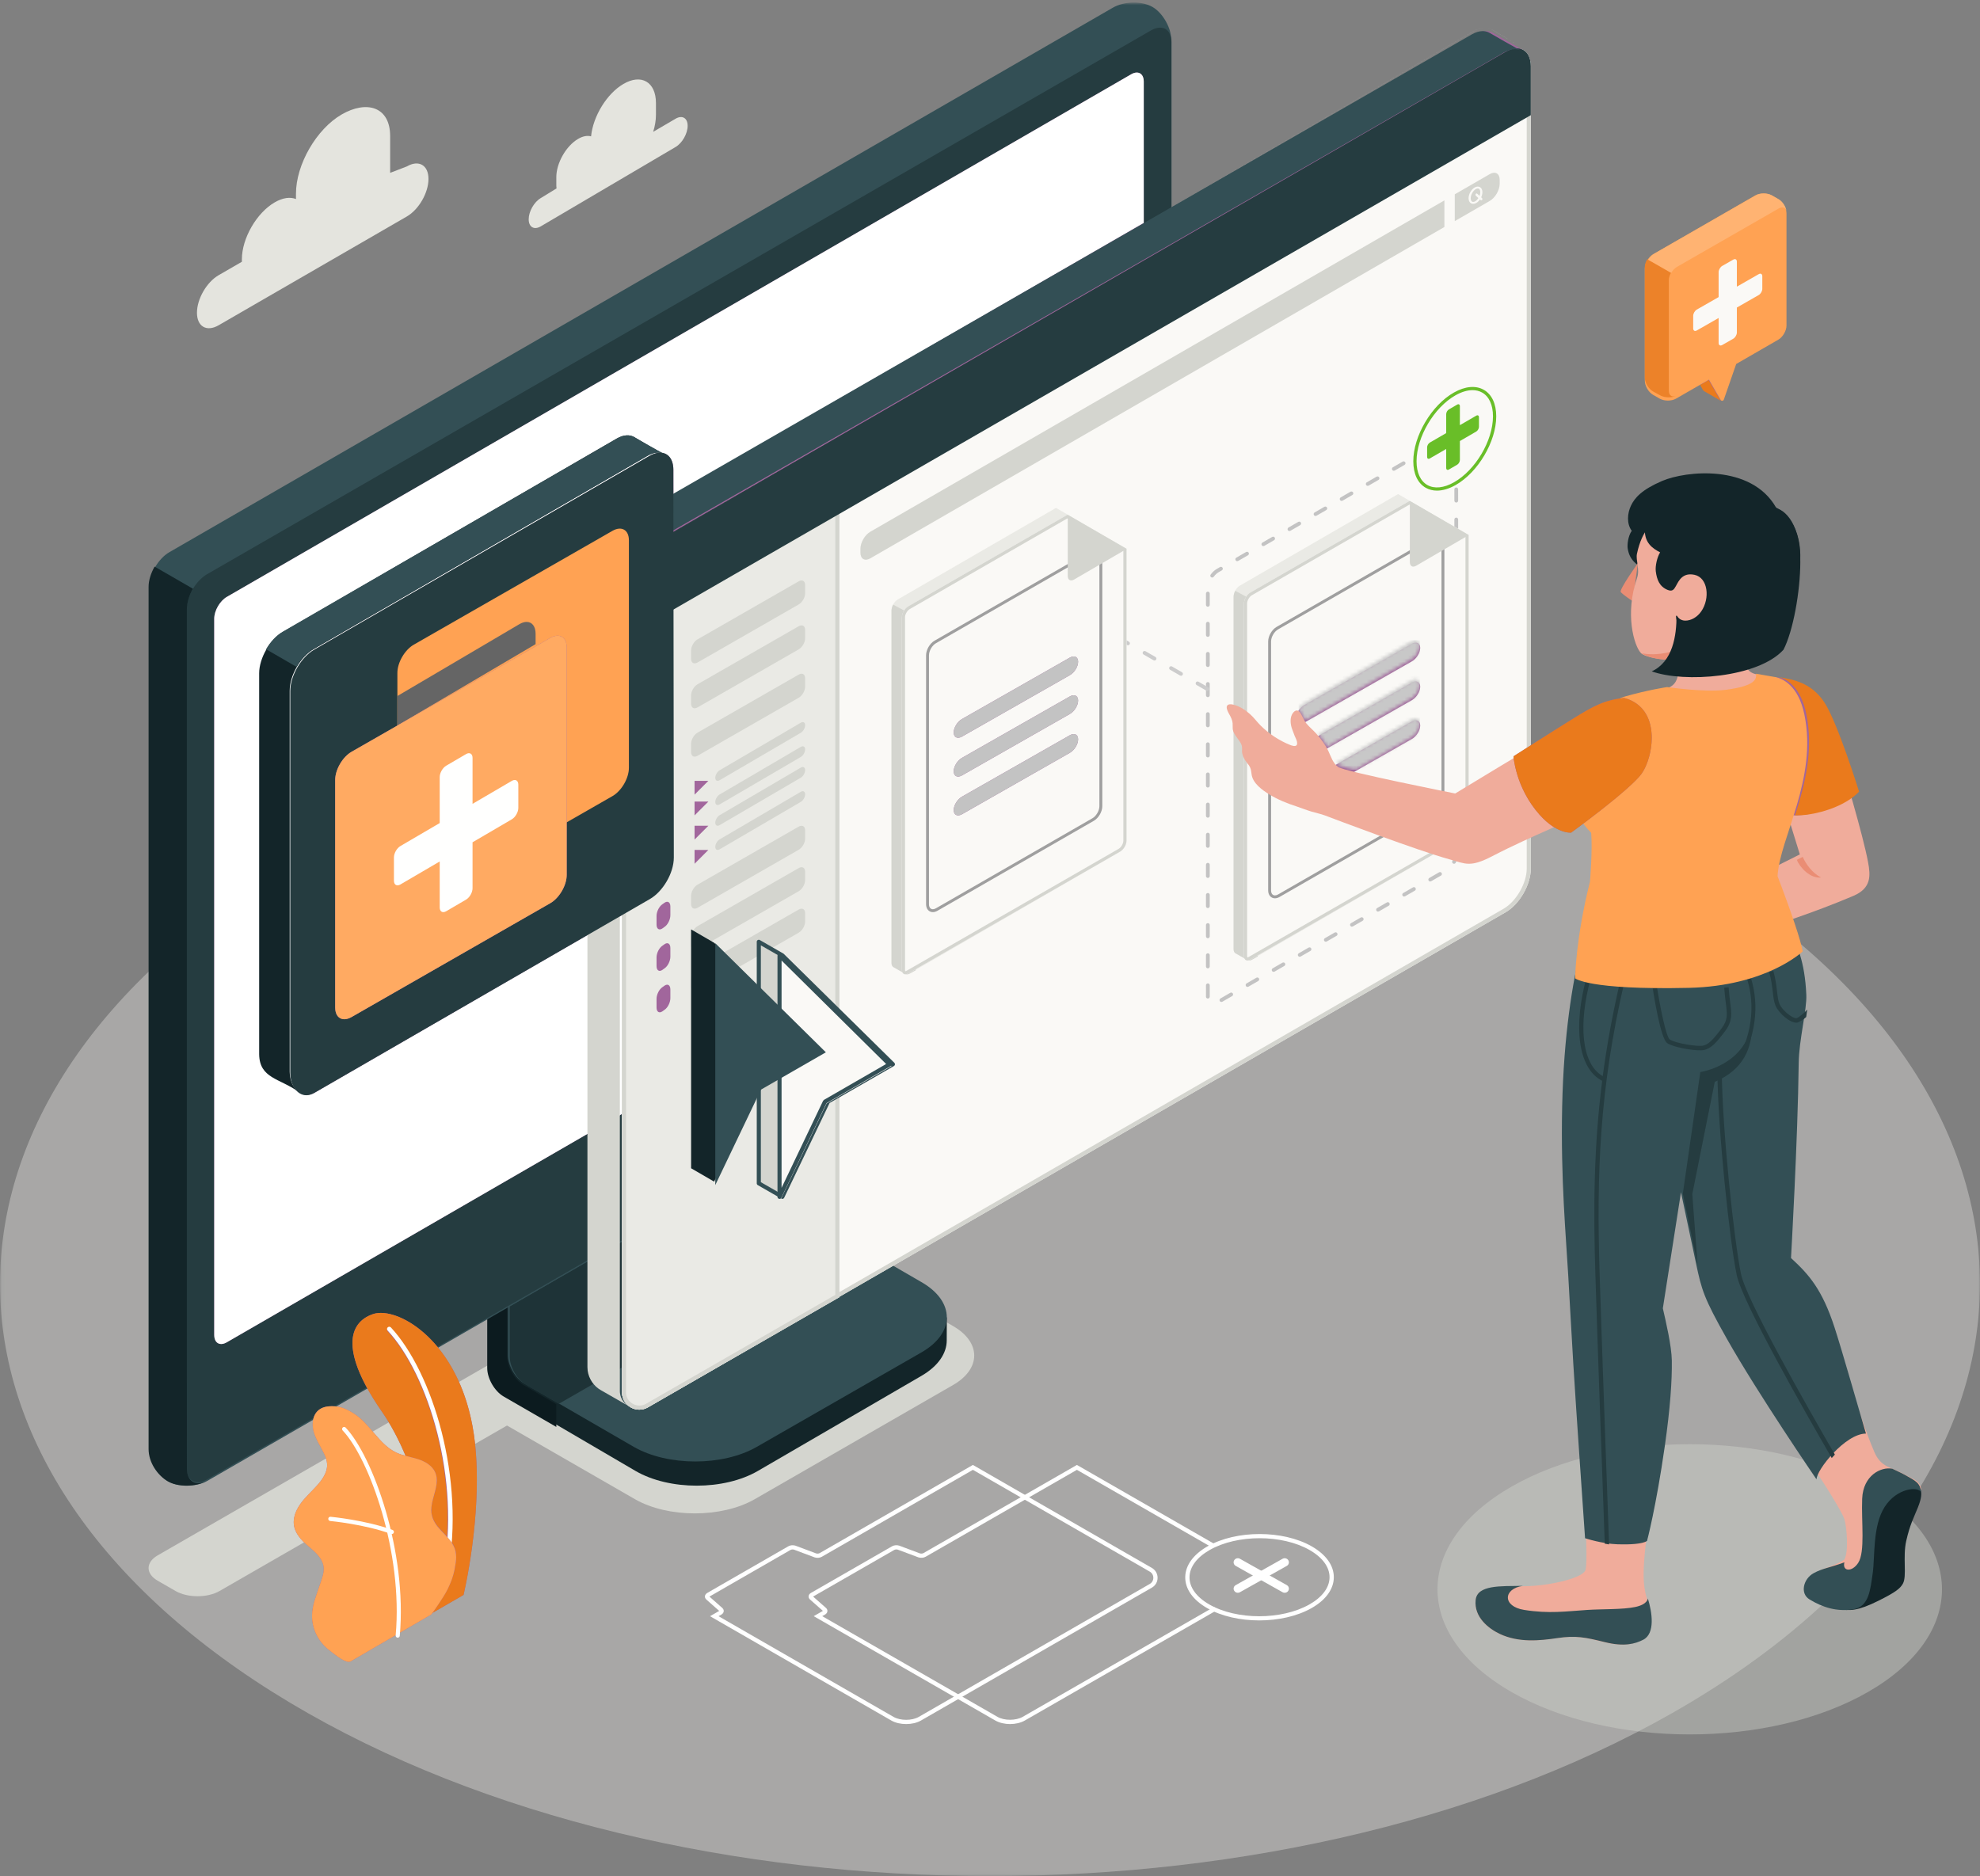 <?xml version="1.0" encoding="UTF-8"?>
<svg width="573px" height="543px" viewBox="0 0 573 543" version="1.1" xmlns="http://www.w3.org/2000/svg" xmlns:xlink="http://www.w3.org/1999/xlink">
    <rect x="0" y="0" width="573" height="543" fill="#808080" stroke="none"/>
    <title>Group</title>
    <defs>
        <polygon id="path-1" points="0.073 0.248 572.996 0.248 572.996 342.927 0.073 342.927"></polygon>
        <polygon id="path-3" points="0.107 0.742 296.064 0.742 296.064 430.031 0.107 430.031"></polygon>
        <path d="M17.17,37.802 C14.492,37.148 12.618,36.616 12.214,36.327 C12.013,36.183 11.828,36.027 11.659,35.862 L33.51,23.276 C33.915,23.044 34.298,22.934 34.632,22.934 C35.387,22.934 35.9,23.493 35.9,24.47 C35.9,25.883 34.831,27.638 33.51,28.39 L17.17,37.802 L17.17,37.802 Z M9.065,31.152 C8.374,29.844 7.501,28.627 6.547,27.489 L33.51,11.958 C33.915,11.727 34.298,11.617 34.632,11.617 C35.387,11.617 35.9,12.174 35.9,13.153 C35.9,14.565 34.831,16.319 33.51,17.072 L9.065,31.152 L9.065,31.152 Z M2.752,23.472 C2.051,22.519 1.716,21.363 0.992,20.425 C0.923,20.336 0.852,20.259 0.782,20.193 C1.211,19.509 1.792,18.906 2.433,18.541 L33.51,0.641 C33.915,0.409 34.298,0.3 34.632,0.3 C35.387,0.3 35.9,0.857 35.9,1.835 C35.9,3.247 34.831,5.002 33.51,5.755 L2.752,23.472 L2.752,23.472 Z" id="path-5"></path>
    </defs>
    <g id="Page-3" stroke="none" stroke-width="1" fill="none" fill-rule="evenodd">
        <g id="2-login" transform="translate(-47, -113)">
            <g id="Group" transform="translate(47, 113)">
                <g id="Group-3" transform="translate(0, 200)">
                    <mask id="mask-2" fill="white">
                        <use xlink:href="#path-1"></use>
                    </mask>
                    <g id="Clip-2"></g>
                    <path d="M83.914,292.805 C-27.971,225.878 -27.971,117.368 83.913,50.443 C195.796,-16.484 377.197,-16.484 489.082,50.444 C600.968,117.371 600.968,225.881 489.083,292.806 C377.2,359.733 195.799,359.731 83.914,292.805" id="Fill-1" fill="#F1F0EC" opacity="0.596" mask="url(#mask-2)"></path>
                </g>
                <path d="M337.374,295.5 L332.191,292.518 C328.677,290.494 322.978,290.494 319.463,292.518 L45.625,450.177 C42.125,452.192 42.125,455.49 45.625,457.505 L50.806,460.488 C54.308,462.504 60.036,462.504 63.536,460.488 L146.724,412.593 L183.739,433.906 C193.278,439.397 208.889,439.397 218.428,433.905 L275.823,400.861 C283.97,396.171 283.97,388.496 275.823,383.806 L236.275,361.036 L337.374,302.829 C340.875,300.814 340.875,297.516 337.374,295.5" id="Fill-4" fill="#D4D5CF"></path>
                <path d="M437.381,489.699 C465.891,506.1 512.109,506.1 540.619,489.699 C569.127,473.298 569.127,446.705 540.619,430.302 C512.109,413.899 465.89,413.899 437.381,430.302 C408.873,446.703 408.873,473.296 437.381,489.699" id="Fill-5" fill="#D4D5CF" opacity="0.407"></path>
                <path d="M156.495,57.33 L161.061,54.53 C161.022,54.222 160.995,53.903 160.995,53.56 L160.995,51.27 C160.995,47.196 163.816,42.24 167.297,40.203 C168.706,39.377 170.002,39.167 171.051,39.467 C171.622,33.676 175.586,27.125 180.401,24.306 C185.607,21.257 189.828,23.728 189.828,29.825 L189.828,33.251 C189.828,34.83 189.54,36.497 189.03,38.155 L195.505,34.364 C197.436,33.234 199,34.149 199,36.41 C199,38.671 197.436,41.419 195.505,42.549 L156.495,65.516 C154.565,66.646 153,65.73 153,63.469 C153,61.208 154.565,58.46 156.495,57.33" id="Fill-6" fill="#E4E4DE"></path>
                <path d="M117.734,48.171 L112.905,50.03 L112.905,39.379 C112.905,30.936 106.178,28.912 98.875,33.133 C91.573,37.355 85.652,47.621 85.652,56.065 L85.652,57.611 C83.995,56.95 81.856,57.206 79.516,58.558 C74.26,61.596 69.999,68.984 69.999,75.059 L69.999,75.763 L63.267,79.654 C59.806,81.655 57,86.52 57,90.521 C57,94.522 59.806,96.144 63.267,94.143 L117.734,62.659 C121.194,60.659 124,55.793 124,51.793 C124,47.791 121.194,46.169 117.734,48.171" id="Fill-7" fill="#E4E4DE"></path>
                <path d="M219.298,425.751 L266.656,398.221 C271.537,395.388 273.978,391.675 273.979,387.962 C273.979,384.247 274,381.338 274,381.338 L229.436,355.91 C226.833,354.398 224.722,350.723 224.722,347.7 L224.722,289 L142.002,337.054 L142,395.755 C142,398.777 144.11,402.453 146.714,403.963 L183.939,425.751 C193.703,431.417 209.533,431.416 219.298,425.751" id="Fill-8" fill="#132529"></path>
                <polyline id="Fill-9" fill="#C2C3BE" points="141.496 395 141.496 381.005 141.504 381 141.503 394.995 141.496 395"></polyline>
                <path d="M147,404 L146.141,403.561 C143.318,402.11 141,398.576 141,395.648 L141,395.005 L141.009,395 L141.009,395.652 C141.009,398.565 143.313,402.109 146.156,403.565 L147,404" id="Fill-10" fill="#B0B2AE"></path>
                <path d="M161,413 L146.525,404.642 L145.747,404.189 C143.124,402.673 141,398.983 141,395.951 L141,395.272 L141.001,381.322 C142.905,380.221 144.812,379.118 146.746,378 L146.746,392.635 C146.746,393.627 146.972,394.691 147.371,395.725 C147.888,397.073 148.695,398.369 149.667,399.396 C150.228,399.993 150.845,400.499 151.492,400.874 L161,406.426 L161,413" id="Fill-11" fill="#0C1B1F"></path>
                <path d="M147,392.28 C147,395.281 149.121,398.933 151.74,400.434 L183.43,418.777 C193.248,424.406 209.168,424.408 218.987,418.781 L266.634,391.443 C276.454,385.818 276.455,376.693 266.637,371.066 L234.924,352.706 C232.306,351.204 230.184,347.554 230.184,344.553 L230.183,299 L147,346.725 L147,392.28" id="Fill-12" fill="#334F55"></path>
                <g id="Group-16" transform="translate(43, 0)">
                    <mask id="mask-4" fill="white">
                        <use xlink:href="#path-3"></use>
                    </mask>
                    <g id="Clip-14"></g>
                    <path d="M118.711,406.308 L109.243,400.845 C107.487,399.83 105.953,397.839 105.137,395.726 C104.74,394.698 104.514,393.641 104.514,392.654 L104.514,378.107 C115.133,371.977 126.169,365.608 137.325,359.17 L137.323,395.601 L118.711,406.308" id="Fill-13" fill="#1E3337" mask="url(#mask-4)"></path>
                    <path d="M5.652,428.764 C8.716,430.532 13.846,430.437 17.111,428.553 C57.911,405.003 249.36,294.505 290.153,270.96 C293.419,269.075 296.064,264.492 296.064,260.723 L296.064,12.034 C296.064,8.265 293.582,3.776 290.519,2.008 C287.455,0.241 282.326,0.336 279.061,2.22 L6.023,159.813 C2.758,161.698 0.11,166.282 0.11,170.051 L0.107,418.739 C0.107,422.508 2.589,426.998 5.652,428.764" id="Fill-15" fill="#334F55" mask="url(#mask-4)"></path>
                </g>
                <path d="M59.916,428.194 L333.085,270.806 C336.352,268.923 339,264.345 339,260.581 L339,12.214 C339,8.45 336.352,6.924 333.085,8.806 L59.92,166.196 C56.653,168.078 54.005,172.655 54.005,176.421 L54,424.785 C54,428.55 56.649,430.076 59.916,428.194" id="Fill-17" fill="#253C40"></path>
                <path d="M62,386.404 L62,179.064 C62,176.746 63.629,173.926 65.635,172.767 L327.356,21.497 C329.364,20.337 330.99,21.277 330.99,23.596 L331,230.94 C331,233.259 329.373,236.078 327.367,237.239 L65.633,388.503 C63.627,389.663 62,388.723 62,386.404" id="Fill-18" fill="#A1669C"></path>
                <path d="M64.01,389 C62.818,389 62,388.048 62,386.404 L62,179.064 C62,176.746 63.629,173.927 65.635,172.767 L327.365,21.497 C327.948,21.16 328.498,21 328.988,21 C330.18,21 331,21.952 331,23.597 L331,64.522 L194.886,143.19 L194.878,136.032 C194.878,132.894 193.317,131.08 191.041,131.08 C190.11,131.08 189.059,131.384 187.947,132.027 L91.085,188.044 C87.257,190.256 84.154,195.636 84.154,200.06 L84.154,310.439 C84.154,313.937 86.095,316.907 88.802,316.907 C89.519,316.907 90.288,316.698 91.091,316.237 L180.209,264.732 L180.209,322.288 L65.633,388.503 C65.049,388.84 64.498,389 64.01,389" id="Fill-19" fill="#FFFFFF"></path>
                <path d="M44.747,164 L55.83,170.392 C54.765,172.25 54.111,174.353 54.083,176.238 L54.083,397.48 L54.091,425.086 C54.091,428.528 56.419,430.451 60,428.508 C56.422,430.591 51.331,430.332 48.546,428.72 C45.488,426.945 43,423.2 43,419.404 L43,169.846 C43,167.961 43.682,165.858 44.747,164" id="Fill-20" fill="#132529"></path>
                <path d="M191.202,336.99 L204.795,329.313 C206.013,328.622 206.999,329.113 207,330.41 C207,331.707 206.013,333.318 204.796,334.01 L191.204,341.687 C189.986,342.378 189,341.887 189,340.59 C189,339.293 189.986,337.682 191.202,336.99" id="Fill-21" fill="#A1669C"></path>
                <path d="M124.843,467 L134.148,461.623 C134.148,461.623 139.687,438.61 137.481,417.904 C134.377,388.791 115.214,377.836 107.926,380.348 C100.638,382.857 98.528,391.329 110.586,408.668 C117.7,418.899 126.439,440.207 124.843,467" id="Fill-22" fill="#A1669C"></path>
                <path d="M124.843,467 C124.843,467 128.312,462.274 129.545,459.774 C131.035,456.747 131.544,454.727 131.919,451.958 C131.982,451.485 132.017,451.011 132.017,450.542 C132.017,449.388 131.798,448.261 131.241,447.228 C131.032,446.838 130.799,446.472 130.551,446.125 C132.419,421.422 123.682,395.856 113.148,384.472 C113.022,384.334 112.849,384.266 112.676,384.266 C112.519,384.266 112.361,384.323 112.236,384.436 C111.974,384.677 111.959,385.087 112.2,385.348 C122.355,396.323 130.801,420.76 129.359,444.674 C127.665,442.823 125.749,441.297 125.038,438.722 C124.884,438.168 124.821,437.606 124.82,437.041 C124.818,434.209 126.412,431.256 126.416,428.492 C126.417,427.707 126.29,426.938 125.961,426.19 C125.091,424.21 123.016,423.035 120.955,422.377 C119.792,422.007 118.59,421.753 117.41,421.44 C115.223,416.202 112.824,411.888 110.585,408.669 C108.675,405.922 107.12,403.398 105.886,401.084 C103.17,395.998 102.001,391.929 102,388.76 C101.996,384.274 104.331,381.586 107.925,380.348 C108.594,380.117 109.362,380 110.21,380 C118.596,380 134.663,391.464 137.481,417.904 C137.846,421.342 138,424.843 138,428.291 C138.001,445.617 134.148,461.623 134.148,461.623 L124.843,467" id="Fill-23" fill="#EA7A1C"></path>
                <path d="M128.87,455.999 L128.78,455.988 C128.425,455.921 128.192,455.582 128.26,455.228 C133.422,428.161 123.929,397.746 112.173,385.091 C111.929,384.828 111.945,384.415 112.21,384.172 C112.475,383.931 112.888,383.943 113.132,384.208 C125.103,397.094 134.781,428.005 129.543,455.471 C129.481,455.793 129.189,456.015 128.87,455.999" id="Fill-24" fill="#FFFFFE"></path>
                <path d="M101.417,480.897 C100.028,481.61 96.332,478.422 95.303,477.646 C93.54,476.319 92.147,474.496 91.264,472.47 C90.236,470.11 90.072,467.631 90.557,465.104 C90.809,463.793 91.24,462.525 91.669,461.263 C92.09,460.023 92.512,458.783 92.934,457.544 C93.35,456.321 93.772,455.055 93.674,453.766 C93.475,451.169 91.292,449.245 89.305,447.581 C87.105,445.739 84.84,443.343 85.009,440.236 C85.138,437.84 86.481,435.676 88.05,433.869 C89.618,432.063 91.451,430.489 92.882,428.571 C93.912,427.19 94.745,425.549 94.675,423.821 C94.632,422.748 94.242,421.721 93.782,420.752 C92.795,418.674 91.452,416.748 90.81,414.536 C90.168,412.325 90.409,409.627 92.171,408.159 C93.616,406.952 95.678,406.877 97.542,407.097 C99.267,407.301 100.917,408.174 102.388,409.098 C107.144,412.09 109.645,418.074 114.734,420.448 C116.696,421.364 118.881,421.655 120.942,422.316 C123.002,422.979 125.077,424.163 125.946,426.157 C127.661,430.092 123.887,434.642 125.023,438.784 C126.028,442.45 129.434,444.005 131.224,447.354 C132.007,448.818 132.121,450.47 131.901,452.119 C131.527,454.909 131.018,456.945 129.528,459.994 C128.296,462.513 124.828,467.275 124.828,467.275 C124.828,467.275 101.631,480.788 101.417,480.897" id="Fill-25" fill="#A1669C"></path>
                <path d="M100.941,481 C99.321,481 96.231,478.345 95.304,477.646 C93.54,476.319 92.148,474.496 91.265,472.47 C90.599,470.94 90.294,469.359 90.296,467.748 C90.297,466.874 90.387,465.992 90.558,465.104 C90.81,463.793 91.241,462.525 91.67,461.263 C92.091,460.023 92.512,458.784 92.935,457.544 C93.31,456.44 93.69,455.302 93.689,454.143 C93.689,454.018 93.684,453.892 93.674,453.766 C93.476,451.169 91.293,449.245 89.306,447.581 C88.779,447.14 88.251,446.669 87.751,446.163 C86.236,444.627 85,442.78 85,440.562 C85.001,440.454 85.004,440.346 85.01,440.236 C85.139,437.84 86.482,435.676 88.051,433.869 C89.619,432.063 91.452,430.489 92.883,428.571 C93.873,427.244 94.68,425.676 94.68,424.024 C94.68,423.956 94.679,423.889 94.676,423.821 C94.633,422.748 94.243,421.721 93.783,420.752 C92.796,418.674 91.453,416.748 90.811,414.536 C90.603,413.819 90.487,413.052 90.487,412.291 C90.486,410.705 90.981,409.151 92.171,408.159 C93.227,407.277 94.611,407 96.007,407 C96.522,407 97.04,407.038 97.543,407.097 C99.267,407.301 100.918,408.174 102.389,409.098 C107.145,412.089 109.645,418.074 114.734,420.448 C116.696,421.364 118.881,421.655 120.942,422.316 C123.003,422.979 125.077,424.163 125.947,426.157 C126.276,426.911 126.402,427.686 126.401,428.477 C126.397,431.262 124.804,434.237 124.805,437.09 C124.807,437.66 124.87,438.226 125.024,438.784 C126.028,442.45 129.435,444.005 131.224,447.354 C131.781,448.395 132,449.53 132,450.693 C132,451.165 131.965,451.643 131.901,452.119 C131.527,454.909 131.018,456.945 129.529,459.994 C128.296,462.513 124.829,467.275 124.829,467.275 C124.829,467.275 101.631,480.788 101.418,480.897 C101.281,480.968 101.12,481 100.941,481" id="Fill-26" fill="#FFA253"></path>
                <path d="M115.067,473.999 L115.051,473.999 C114.716,473.968 114.476,473.671 114.504,473.337 C116.677,449.315 106.871,422.166 99.167,414.028 C98.938,413.788 98.946,413.404 99.182,413.17 C99.418,412.937 99.794,412.945 100.024,413.185 C107.882,421.485 117.892,449.088 115.691,473.449 C115.66,473.775 115.384,474.016 115.067,473.999" id="Fill-27" fill="#FFFFFE"></path>
                <path d="M113.352,443.999 L113.171,443.962 C105.434,441.153 95.658,440.234 95.561,440.226 C95.221,440.195 94.972,439.895 95.003,439.558 C95.033,439.221 95.306,438.968 95.674,439.003 C95.774,439.013 105.703,439.944 113.595,442.811 C113.915,442.926 114.08,443.278 113.962,443.596 C113.867,443.856 113.616,444.013 113.352,443.999" id="Fill-28" fill="#FFFFFE"></path>
                <path d="M442.952,18.274 C442.928,18.036 442.905,17.821 442.833,17.606 L442.81,17.463 C442.785,17.224 442.714,17.01 442.641,16.819 C442.547,16.484 442.403,16.173 442.213,15.887 C442.165,15.744 442.069,15.626 441.972,15.506 L441.758,15.243 C441.614,15.052 441.47,14.91 441.28,14.766 L441.232,14.718 C441.042,14.574 440.826,14.456 440.611,14.36 C439.297,13.739 437.6,13.906 435.713,14.98 L187.29,158.249 C183.276,160.565 180,166.221 180,174.32 L180,402.998 C180,406.848 184.176,409.25 187.511,407.317 L435.713,264.039 C439.726,261.724 443,256.091 443,251.436 L443,19.181 C443,18.872 442.977,18.561 442.952,18.274" id="Fill-29" fill="#FAF9F6"></path>
                <path d="M438.944,14 C437.97,14 436.879,14.318 435.713,14.98 L187.29,158.249 C183.276,160.565 180,166.221 180,174.32 L180,402.998 C180,405.914 182.397,408 185.008,408 C185.844,408 186.702,407.785 187.511,407.317 L435.713,264.039 C439.726,261.724 443,256.09 443,251.436 L443,19.181 C443,18.872 442.978,18.561 442.952,18.274 C442.929,18.036 442.905,17.82 442.833,17.606 L442.81,17.463 C442.785,17.224 442.714,17.01 442.641,16.819 C442.547,16.484 442.403,16.173 442.213,15.886 C442.165,15.744 442.069,15.626 441.972,15.506 L441.758,15.243 C441.614,15.052 441.47,14.91 441.28,14.766 L441.232,14.718 C441.042,14.574 440.826,14.456 440.611,14.36 C440.108,14.122 439.549,14 438.944,14 M438.944,15.174 C439.37,15.174 439.761,15.257 440.132,15.433 C440.258,15.488 440.372,15.551 440.468,15.616 L440.506,15.654 L440.574,15.705 L440.818,15.949 L440.918,16.082 L440.965,16.117 L441.055,16.241 L441.115,16.314 L441.147,16.408 L441.235,16.539 C441.358,16.725 441.45,16.922 441.511,17.139 L441.524,17.186 L441.542,17.233 L441.608,17.427 L441.563,17.516 L441.718,17.979 C441.75,18.073 441.766,18.216 441.782,18.372 C441.804,18.627 441.824,18.905 441.824,19.181 L441.824,251.436 C441.824,255.622 438.758,260.928 435.124,263.022 L186.92,406.301 C186.32,406.649 185.677,406.824 185.008,406.824 C183.164,406.824 181.176,405.362 181.176,402.998 L181.176,174.32 C181.176,166.071 184.639,161.134 187.877,159.266 L436.295,16.001 C437.258,15.452 438.15,15.174 438.944,15.174" id="Fill-30" fill="#D4D5CF"></path>
                <path d="M251.843,153.913 L418,58 L418,65.702 L251.844,161.615 C250.28,162.518 249,161.779 249,159.972 L249,158.839 C249,157.033 250.279,154.816 251.843,153.913" id="Fill-31" fill="#D4D5CF"></path>
                <path d="M431.135,50.391 L421,56.241 L421,64 L431.135,58.15 C432.717,57.236 434,55.014 434,53.188 L434,52.045 C434,50.219 432.717,49.478 431.135,50.391" id="Fill-32" fill="#D4D5CF"></path>
                <path d="M427.673,54.554 C427.485,54.554 427.297,54.626 427.153,54.701 C426.319,55.136 425.614,56.365 425.614,57.384 C425.614,57.866 425.775,58.238 426.045,58.38 C426.313,58.519 426.629,58.412 426.847,58.299 C427.682,57.865 428.387,56.636 428.387,55.616 C428.387,55.134 428.225,54.761 427.956,54.619 L427.673,54.554 Z M426.327,59 C426.118,59 425.92,58.953 425.74,58.859 C425.269,58.615 425,58.077 425,57.384 C425,56.15 425.812,54.761 426.846,54.221 C427.355,53.957 427.857,53.929 428.262,54.141 C428.731,54.385 429,54.923 429,55.616 C429,56.851 428.191,58.239 427.153,58.779 C426.873,58.927 426.591,59 426.327,59 L426.327,59 Z" id="Fill-33" fill="#FAF9F6"></path>
                <path d="M428.689,58 L428.501,57.924 L427.123,56.673 C426.987,56.549 426.96,56.314 427.062,56.149 C427.167,55.984 427.362,55.95 427.498,56.077 L428.877,57.329 C429.014,57.452 429.04,57.687 428.937,57.85 L428.689,58" id="Fill-34" fill="#FAF9F6"></path>
                <path d="M187.321,158.005 C183.29,160.323 180.002,165.984 180.002,174.092 L180,402.993 C180,406.847 184.194,409.252 187.543,407.317 L242.918,375.456 L242.918,148.248 L243,126 L187.321,158.005" id="Fill-35" fill="#EAEAE5"></path>
                <path d="M243,126 L187.321,158.005 C183.29,160.323 180.002,165.984 180.002,174.091 L180,402.993 C180,405.912 182.407,408 185.029,408 C185.869,408 186.731,407.785 187.543,407.316 L242.918,375.456 L242.918,148.248 L243,126 M241.812,128.041 L241.737,148.248 L241.737,374.777 L186.949,406.3 C186.347,406.648 185.701,406.823 185.029,406.823 C183.178,406.823 181.181,405.36 181.181,402.993 L181.183,174.091 C181.183,165.834 184.659,160.893 187.911,159.023 L241.812,128.041" id="Fill-36" fill="#D4D5CF"></path>
                <path d="M201.866,185.047 L231.135,168.254 C232.165,167.661 233,168.142 233,169.324 L233,171.738 C232.999,172.922 232.165,174.361 231.134,174.953 L201.864,191.747 C200.834,192.338 199.999,191.859 200,190.675 L200,188.261 C200.001,187.078 200.835,185.639 201.866,185.047" id="Fill-37" fill="#D4D5CF"></path>
                <path d="M194,191.383 L194,193.904 C194,195.14 193.253,196.642 192.332,197.261 L191.668,197.735 C190.748,198.353 190.001,197.852 190,196.617 L190,194.095 C190,192.859 190.747,191.357 191.668,190.739 L192.332,190.264 C193.253,189.647 194,190.148 194,191.383" id="Fill-38" fill="#A1669C"></path>
                <path d="M201.866,198.047 L231.135,181.254 C232.165,180.661 233,181.141 233,182.324 L233,184.739 C232.999,185.921 232.165,187.36 231.134,187.952 L201.864,204.746 C200.834,205.338 199.999,204.86 200,203.676 L200,201.262 C200.001,200.079 200.835,198.64 201.866,198.047" id="Fill-39" fill="#D4D5CF"></path>
                <path d="M194,205.383 L194,207.904 C194,209.14 193.253,210.642 192.332,211.26 L191.668,211.735 C190.748,212.353 190.001,211.853 190,210.617 L190,208.095 C190,206.86 190.747,205.358 191.668,204.74 L192.332,204.264 C193.253,203.647 194,204.149 194,205.383" id="Fill-40" fill="#A1669C"></path>
                <path d="M201.866,212.047 L231.135,195.254 C232.165,194.661 233,195.141 233,196.324 L233,198.739 C232.999,199.921 232.165,201.36 231.134,201.952 L201.864,218.746 C200.834,219.338 199.999,218.86 200,217.676 L200,215.262 C200.001,214.079 200.835,212.64 201.866,212.047" id="Fill-41" fill="#D4D5CF"></path>
                <path d="M194,218.383 L194,220.904 C194,222.14 193.253,223.642 192.332,224.26 L191.668,224.735 C190.748,225.353 190.001,224.853 190,223.617 L190,221.096 C190,219.86 190.747,218.358 191.668,217.74 L192.332,217.265 C193.253,216.647 194,217.147 194,218.383" id="Fill-42" fill="#A1669C"></path>
                <path d="M201.866,256.047 L231.135,239.253 C232.165,238.662 233,239.141 233,240.325 L233,242.738 C232.999,243.922 232.165,245.361 231.134,245.952 L201.864,262.746 C200.834,263.338 199.999,262.86 200,261.676 L200,259.262 C200.001,258.079 200.835,256.639 201.866,256.047" id="Fill-43" fill="#D4D5CF"></path>
                <path d="M194,262.383 L194,264.905 C194,266.141 193.253,267.643 192.332,268.261 L191.668,268.735 C190.748,269.353 190.001,268.854 190,267.618 L190,265.096 C190,263.86 190.747,262.358 191.668,261.74 L192.332,261.265 C193.253,260.647 194,261.148 194,262.383" id="Fill-44" fill="#A1669C"></path>
                <path d="M201.866,268.048 L231.135,251.253 C232.165,250.662 233,251.141 233,252.325 L233,254.739 C232.999,255.922 232.165,257.361 231.134,257.952 L201.864,274.746 C200.834,275.338 199.999,274.859 200,273.677 L200,271.262 C200.001,270.079 200.835,268.639 201.866,268.048" id="Fill-45" fill="#D4D5CF"></path>
                <path d="M194,274.383 L194,276.904 C194,278.14 193.253,279.642 192.332,280.26 L191.668,280.735 C190.748,281.353 190.001,280.853 190,279.617 L190,277.096 C190,275.86 190.747,274.358 191.668,273.74 L192.332,273.265 C193.253,272.647 194,273.147 194,274.383" id="Fill-46" fill="#A1669C"></path>
                <path d="M201.866,280.047 L231.135,263.254 C232.165,262.661 233,263.141 233,264.324 L233,266.738 C232.999,267.921 232.165,269.36 231.134,269.953 L201.864,286.746 C200.834,287.339 199.999,286.859 200,285.676 L200,283.262 C200.001,282.078 200.835,280.64 201.866,280.047" id="Fill-47" fill="#D4D5CF"></path>
                <path d="M194,286.383 L194,288.904 C194,290.14 193.253,291.642 192.332,292.26 L191.668,292.736 C190.748,293.353 190.001,292.851 190,291.617 L190,289.096 C190,287.86 190.747,286.358 191.668,285.74 L192.332,285.264 C193.253,284.647 194,285.149 194,286.383" id="Fill-48" fill="#A1669C"></path>
                <polyline id="Fill-49" fill="#A1669C" points="201 226 201 230 205 226 201 226"></polyline>
                <path d="M207,225.118 C207,225.913 207.562,226.228 208.255,225.824 L231.747,212.092 C232.439,211.687 233,210.705 233,209.9 C233,209.093 232.439,208.769 231.747,209.175 L208.253,222.944 C207.561,223.35 207,224.323 207,225.118" id="Fill-50" fill="#D4D5CF"></path>
                <polyline id="Fill-51" fill="#A1669C" points="201 232 201 236 205 232 201 232"></polyline>
                <path d="M207,232.118 C207,232.913 207.562,233.228 208.255,232.824 L231.747,219.091 C232.439,218.686 233,217.705 233,216.899 C233,216.094 232.439,215.769 231.747,216.175 L208.253,229.944 C207.561,230.35 207,231.323 207,232.118" id="Fill-52" fill="#D4D5CF"></path>
                <polyline id="Fill-53" fill="#A1669C" points="201 239 201 243 205 239 201 239"></polyline>
                <path d="M207,238.118 C207,238.913 207.562,239.228 208.255,238.824 L231.747,225.092 C232.439,224.687 233,223.705 233,222.9 C233,222.094 232.439,221.769 231.747,222.174 L208.253,235.944 C207.561,236.35 207,237.323 207,238.118" id="Fill-54" fill="#D4D5CF"></path>
                <polyline id="Fill-55" fill="#A1669C" points="201 246 201 250 205 246.001 201 246"></polyline>
                <path d="M207,245.118 C207,245.912 207.562,246.228 208.255,245.824 L231.747,232.092 C232.439,231.688 233,230.705 233,229.9 C233,229.094 232.439,228.769 231.747,229.174 L208.253,242.945 C207.561,243.35 207,244.324 207,245.118" id="Fill-56" fill="#D4D5CF"></path>
                <path d="M441,14.608 C439.686,13.988 437.988,14.155 436.099,15.228 L187.59,158.325 C183.573,160.638 180.299,166.287 180.299,170.912 L180.299,185 L171,179.564 L171,165.643 C171,161.018 174.251,155.394 178.267,153.081 L426.801,9.983 C428.881,8.768 430.746,8.745 432.083,9.555 C433.399,10.342 439.447,13.798 441,14.608" id="Fill-57" fill="#A1669C"></path>
                <path d="M443,19.136 C442.972,14.541 439.729,12.684 435.726,14.992 L187.28,158.285 C183.26,160.604 180,166.243 180,170.881 L180.009,185 L443,33.336 L443,19.136" id="Fill-58" fill="#253C40"></path>
                <path d="M339,60 L339,59.994 L426.5,8.988 C427.657,8.307 428.743,8 429.711,8 C429.809,8 429.905,8.004 430,8.01 C429.907,8.004 429.812,8 429.716,8 C428.749,8 427.662,8.311 426.508,8.993 L339,60" id="Fill-59" fill="#FFFFFE"></path>
                <polyline id="Fill-60" fill="#4F6263" points="331 65 331 64.993 339 60 339 60.007 331 65"></polyline>
                <polyline id="Fill-61" fill="#ECCFDB" points="195 143 195 142.998 331 64 331 64.006 195 143"></polyline>
                <path d="M338,71 L338,70.999 L435.346,14.731 C435.917,14.406 436.47,14.164 437,14 C436.982,14.006 436.963,14.012 436.945,14.018 C436.432,14.18 435.898,14.417 435.348,14.731 L338,71" id="Fill-62" fill="#FFFFFE"></path>
                <polyline id="Fill-63" fill="#4F6263" points="331 75 331 74.999 339 70 339 70.001 331 75"></polyline>
                <polyline id="Fill-64" fill="#ECCFDB" points="270 110 331 75 331 75.001 270 110"></polyline>
                <path d="M270,110 L270,110 L435.41,14.707 C435.957,14.395 436.489,14.161 437,14 C437,14 437,14 436.998,14 C436.488,14.162 435.957,14.397 435.41,14.707 L270,110" id="Fill-65" fill="#FCFAF8"></path>
                <path d="M242,126 L242,125.994 L435.407,14.708 C435.956,14.398 436.489,14.162 437,14 C436.485,14.165 435.95,14.402 435.402,14.716 L242,126" id="Fill-66" fill="#DDDED8"></path>
                <path d="M441,14 C439.174,12.991 433.179,9.422 431.847,8.593 C431.379,8.298 430.849,8.105 430.269,8.028 C430.847,8.103 431.378,8.295 431.849,8.585 C433.179,9.433 439.225,13.001 441,14" id="Fill-67" fill="#FFFFFE"></path>
                <polyline id="Fill-68" fill="#DDDED8" points="195 154 195 153.996 243 126 243 126.006 195 154"></polyline>
                <path d="M194.012,154 L194,143.399 L425.879,9.984 C427.037,9.308 428.128,9 429.098,9 C429.195,9 429.29,9.004 429.383,9.01 C429.387,9.01 429.389,9.01 429.393,9.01 C429.395,9.01 429.396,9.011 429.399,9.011 C429.475,9.016 429.55,9.023 429.625,9.032 C429.63,9.032 429.633,9.033 429.638,9.033 C429.639,9.034 429.642,9.034 429.644,9.034 C429.647,9.034 429.648,9.034 429.65,9.035 C430.206,9.106 430.715,9.284 431.163,9.555 C432.441,10.319 438.187,13.602 439.938,14.531 C439.96,14.543 439.979,14.554 440,14.564 C439.894,14.518 439.785,14.475 439.673,14.438 C439.289,14.308 438.872,14.242 438.43,14.242 C437.927,14.242 437.389,14.328 436.829,14.501 C436.3,14.664 435.749,14.904 435.18,15.226 L194.012,154" id="Fill-69" fill="#334F55"></path>
                <path d="M195,154 L195,153.996 L289.893,99.217 L195,154 M441,14.156 C440.877,14.096 440.75,14.045 440.618,14 C440.73,14.037 440.839,14.079 440.945,14.126 C440.963,14.137 440.982,14.147 441,14.156" id="Fill-70" fill="#B57BA9"></path>
                <path d="M414,34.288 C412.344,35.16 411,37.753 411,40.08 C411,42.406 412.344,43.584 414,42.713 C415.656,41.841 417,39.247 417,36.922 C417,34.593 415.656,33.415 414,34.288" id="Fill-71" fill="#253C40"></path>
                <path d="M424.001,28.288 C422.344,29.16 421,31.754 421,34.079 C421,36.406 422.344,37.585 424.001,36.712 C425.658,35.84 427,33.247 427,30.921 C427,28.594 425.658,27.415 424.001,28.288" id="Fill-72" fill="#253C40"></path>
                <path d="M434,22.288 C432.344,23.161 431,25.753 431,28.08 C431,30.405 432.344,31.585 434,30.712 C435.658,29.84 437,27.247 437,24.92 C437,22.593 435.658,21.416 434,22.288" id="Fill-73" fill="#253C40"></path>
                <path d="M181.639,406.8 L173.898,402.367 C171.806,401.189 170.407,399.082 170.066,396.723 C170.022,396.365 170,396.015 170,395.666 L170,179 L179.382,184.447 L179.382,402.619 C179.382,402.892 179.404,403.143 179.448,403.394 C179.471,403.536 179.491,403.677 179.536,403.809 L179.58,403.993 C179.624,404.147 179.667,404.3 179.734,404.441 L179.756,404.507 C179.834,404.693 179.921,404.867 180.01,405.042 C180.108,405.216 180.23,405.381 180.34,405.544 C180.428,405.664 180.527,405.785 180.626,405.893 C181.012,406.341 181.482,406.717 182,407 L181.639,406.8" id="Fill-74" fill="#D4D5CF"></path>
                <path d="M207.942,467.78 L258.572,496.918 C260.556,498.061 263.914,498.062 265.898,496.918 L332.735,458.447 C333.382,458.074 333.77,457.409 333.77,456.663 C333.77,455.916 333.382,455.25 332.735,454.877 L281.55,425.418 L237.813,450.59 C237.254,450.91 236.428,450.981 235.759,450.76 L229.797,448.526 C229.48,448.42 229.029,448.453 228.766,448.603 L205.304,462.107 L209.063,465.426 C209.358,465.722 209.478,466.056 209.433,466.396 C209.383,466.764 209.142,467.09 208.755,467.314 L207.942,467.78 Z M262.235,499 C260.685,499 259.136,498.66 257.955,497.981 L205.479,467.78 L208.139,466.25 L204.378,462.93 C204.086,462.637 203.965,462.303 204.009,461.963 C204.059,461.594 204.299,461.268 204.685,461.044 L228.149,447.539 C228.712,447.218 229.54,447.149 230.206,447.369 L236.166,449.603 C236.483,449.705 236.934,449.676 237.197,449.526 L281.55,424 L281.858,424.177 L333.351,453.812 C334.385,454.408 335,455.474 335,456.664 C335,457.852 334.385,458.917 333.35,459.512 L266.514,497.981 C265.334,498.66 263.785,499 262.235,499 L262.235,499 Z" id="Fill-75" fill="#FFFFFF"></path>
                <path d="M292.311,499 C290.77,499 289.228,498.655 288.025,497.964 L235.483,467.77 L238.144,466.241 L234.38,462.92 C234.086,462.629 233.965,462.295 234.009,461.955 C234.06,461.585 234.299,461.26 234.687,461.036 L258.183,447.533 C258.746,447.213 259.571,447.143 260.241,447.364 L266.209,449.597 C266.526,449.703 266.979,449.67 267.242,449.52 L311.65,424 L311.959,424.177 L351.473,446.884 L350.855,447.948 L311.65,425.418 L267.859,450.584 C267.296,450.903 266.467,450.974 265.798,450.754 L259.831,448.521 C259.514,448.415 259.061,448.447 258.799,448.597 L235.307,462.098 L239.071,465.419 C239.365,465.71 239.485,466.044 239.44,466.384 C239.391,466.753 239.149,467.08 238.763,467.304 L237.949,467.77 L288.643,496.901 C290.629,498.044 293.989,498.046 295.978,496.901 L351.384,465.064 L352,466.127 L296.596,497.964 C295.395,498.655 293.852,499 292.311,499" id="Fill-76" fill="#FFFFFF"></path>
                <path d="M349.988,464.396 C357.913,468.928 370.887,468.927 378.905,464.395 C382.67,462.265 384.75,459.468 384.764,456.516 C384.779,453.567 382.724,450.764 378.98,448.623 C371.009,444.067 358.039,444.067 350.067,448.623 C346.354,450.745 344.285,453.524 344.237,456.451 C344.189,459.426 346.232,462.25 349.988,464.396 Z M364.413,469 C358.953,469 353.504,467.819 349.368,465.457 C345.208,463.076 342.946,459.872 343.001,456.431 C343.055,453.057 345.345,449.907 349.448,447.562 C357.761,442.814 371.288,442.811 379.599,447.562 C383.743,449.933 386.017,453.115 386,456.522 C385.985,459.928 383.682,463.102 379.518,465.458 C375.339,467.82 369.87,469 364.413,469 L364.413,469 Z" id="Fill-77" fill="#FFFFFF"></path>
                <path d="M371.778,461 C371.57,461 371.361,460.948 371.168,460.839 L357.612,453.219 C357.027,452.891 356.827,452.164 357.164,451.595 C357.501,451.027 358.247,450.83 358.832,451.16 L372.389,458.782 C372.974,459.109 373.174,459.836 372.835,460.405 C372.61,460.786 372.199,461 371.778,461" id="Fill-78" fill="#FFFFFF"></path>
                <path d="M358.223,461 C357.8,461 357.39,460.786 357.164,460.405 C356.827,459.836 357.027,459.109 357.612,458.782 L371.168,451.16 C371.753,450.83 372.5,451.027 372.835,451.595 C373.174,452.164 372.974,452.891 372.389,453.219 L358.832,460.839 C358.639,460.948 358.429,461 358.223,461" id="Fill-79" fill="#FFFFFF"></path>
                <path d="M183.56,126.51 C184.792,127.28 190.558,130.566 192,131.313 C190.438,130.69 188.992,131 187.35,131.943 L90.741,187.909 C86.927,190.124 83.836,195.488 83.836,199.918 L83.836,310.193 C83.875,312.146 84.45,314.229 85.882,315.58 C86.043,315.744 86.206,315.86 86.393,316 C80.881,312.072 75.113,312.134 75,305.158 L75,194.881 C74.993,190.5 78.124,185.053 81.906,182.873 L178.516,126.907 C180.492,125.787 182.258,125.764 183.56,126.51" id="Fill-80" fill="#132529"></path>
                <path d="M191.023,131 C190.091,131 189.039,131.304 187.925,131.948 L90.94,188.017 C87.107,190.231 84,195.616 84,200.044 L84,310.526 C84,314.026 85.944,317 88.654,317 C89.372,317 90.142,316.791 90.946,316.329 L188.055,260.224 C191.891,258.016 195,252.636 195,248.209 L194.864,135.957 C194.864,132.816 193.302,131 191.023,131" id="Fill-81" fill="#253C40"></path>
                <path d="M187.365,131.944 L90.666,187.859 C88.773,188.97 87.033,190.844 85.791,193 L77,187.903 C78.24,185.769 79.939,183.917 81.809,182.85 L178.53,126.935 C180.51,125.781 182.273,125.759 183.557,126.522 C184.797,127.284 190.542,130.551 192,131.335 C190.78,130.747 189.149,130.921 187.365,131.944" id="Fill-82" fill="#334F55"></path>
                <path d="M115,194.762 L115.001,260.627 C115.002,263.64 117.134,264.861 119.763,263.355 L177.239,230.422 C179.869,228.916 182,225.251 182,222.238 L182,156.374 C182,153.361 179.867,152.139 177.238,153.645 L119.761,186.578 C117.131,188.084 115,191.749 115,194.762" id="Fill-83" fill="#FFA253"></path>
                <path d="M115.001,210 L115,201.45 L150.305,180.654 C151.059,180.21 151.771,180 152.402,180 C153.942,180 155,181.253 155,183.419 L155,186.437 L115.001,210" id="Fill-84" fill="#656565"></path>
                <path d="M97,225.762 L97.002,291.627 C97.002,294.64 99.134,295.861 101.763,294.355 L159.239,261.422 C161.869,259.916 164,256.251 164,253.238 L164,187.374 C164,184.36 161.867,183.139 159.238,184.645 L101.762,217.578 C99.131,219.084 97,222.749 97,225.762" id="Fill-85" fill="#A1669C"></path>
                <path d="M99.637,295 C98.076,295 97.002,293.764 97.002,291.627 L97,225.762 C97,222.749 99.131,219.084 101.762,217.578 L159.238,184.645 C160.003,184.207 160.724,184 161.365,184 C162.927,184 164,185.236 164,187.374 L164,253.238 C164,256.251 161.869,259.916 159.239,261.422 L101.763,294.355 C101,294.793 100.277,295 99.637,295" id="Fill-86" fill="#FFAA62"></path>
                <path d="M150,233.829 L150,227.113 C150,225.895 149.157,225.403 148.118,226.011 L136.752,232.659 L136.753,219.363 C136.753,218.146 135.911,217.652 134.87,218.26 L129.131,221.617 C128.091,222.226 127.248,223.705 127.248,224.921 L127.248,238.221 L115.884,244.869 C114.843,245.477 114,246.956 114,248.174 L114,254.888 C114,256.105 114.843,256.597 115.884,255.989 L127.248,249.34 L127.248,262.638 C127.248,263.855 128.091,264.348 129.131,263.739 L134.87,260.382 C135.911,259.773 136.753,258.294 136.753,257.077 L136.753,243.783 L148.118,237.134 C149.157,236.526 150,235.046 150,233.829" id="Fill-87" fill="#FFFFFE"></path>
                <polyline id="Fill-88" fill="#D4D5CF" points="226.666 276.868 220 273 220 342.133 226.666 346 239.609 318.719 258 308.048 226.666 276.868"></polyline>
                <path d="M220.188,342.157 L226.142,345.578 L239.085,318.568 L239.324,318.31 L257.435,307.907 L226.038,276.975 L220.188,273.614 L220.188,342.157 Z M226.402,347 L226.105,346.92 L219.297,343.01 C219.113,342.904 219,342.709 219,342.498 L219,272.591 C219,272.38 219.113,272.185 219.297,272.079 C219.481,271.974 219.707,271.974 219.89,272.079 L226.699,275.991 L226.82,276.081 L258.824,307.611 C258.956,307.741 259.019,307.924 258.995,308.107 C258.972,308.29 258.863,308.451 258.703,308.543 L240.078,319.242 L226.937,346.663 C226.867,346.812 226.736,346.924 226.578,346.973 L226.402,347 L226.402,347 Z" id="Fill-89" fill="#334F55"></path>
                <polyline id="Fill-90" fill="#FAF9F6" points="226 277 226 347 239.218 319.376 258 308.571 226 277"></polyline>
                <path d="M226.181,278.004 L226.181,343.8 L238.201,318.604 L238.438,318.346 L256.444,307.956 L226.181,278.004 Z M225.591,347 L225.46,346.985 C225.191,346.924 225,346.685 225,346.409 L225,276.59 C225,276.351 225.143,276.137 225.363,276.045 C225.582,275.954 225.835,276.003 226.007,276.17 L257.825,307.661 C257.956,307.79 258.019,307.973 257.995,308.156 C257.972,308.338 257.864,308.499 257.705,308.591 L239.188,319.276 L226.123,346.663 C226.024,346.873 225.814,347 225.591,347 L225.591,347 Z" id="Fill-91" fill="#334F55"></path>
                <polyline id="Fill-92" fill="#132529" points="206.666 272.867 200 269 200 338.133 206.666 342 219.609 314.718 238 304.048 206.666 272.867"></polyline>
                <polyline id="Fill-93" fill="#334F55" points="207 273 207 343 220.218 315.376 239 304.572 207 273"></polyline>
                <path d="M421.242,128.031 C421.028,128.031 420.825,127.904 420.738,127.694 C420.446,126.99 419.718,126.898 418.869,127.39 L418.745,127.462 C418.485,127.613 418.15,127.521 418,127.26 C417.849,127 417.939,126.665 418.2,126.517 L418.326,126.445 C419.769,125.611 421.21,125.984 421.744,127.276 C421.861,127.555 421.728,127.874 421.45,127.988 L421.242,128.031 M410.92,131.895 C410.731,131.895 410.548,131.798 410.448,131.623 C410.297,131.362 410.387,131.028 410.647,130.878 L413.479,129.242 C413.741,129.092 414.075,129.179 414.225,129.44 C414.375,129.702 414.285,130.035 414.026,130.187 L411.193,131.823 L410.92,131.895 M403.367,136.256 C403.179,136.256 402.996,136.159 402.896,135.984 C402.745,135.724 402.835,135.39 403.095,135.239 L405.927,133.603 C406.189,133.453 406.523,133.541 406.672,133.801 C406.822,134.064 406.733,134.398 406.473,134.548 L403.641,136.184 L403.367,136.256 M421.432,136.729 C421.132,136.729 420.886,136.484 420.886,136.184 L420.886,132.911 C420.886,132.611 421.132,132.366 421.432,132.366 C421.733,132.366 421.977,132.611 421.977,132.911 L421.977,136.184 C421.977,136.484 421.733,136.729 421.432,136.729 M395.815,140.617 C395.627,140.617 395.443,140.519 395.343,140.344 C395.192,140.084 395.282,139.75 395.543,139.599 L398.376,137.964 C398.635,137.814 398.971,137.903 399.12,138.164 C399.27,138.425 399.181,138.759 398.92,138.909 L396.088,140.544 L395.815,140.617 M388.263,144.978 C388.074,144.978 387.891,144.88 387.791,144.706 C387.64,144.445 387.729,144.111 387.99,143.96 L390.822,142.325 C391.083,142.175 391.418,142.264 391.568,142.524 C391.718,142.784 391.628,143.119 391.368,143.268 L388.536,144.905 L388.263,144.978 M421.434,145.451 C421.133,145.451 420.888,145.206 420.888,144.905 L420.887,141.635 C420.887,141.334 421.133,141.089 421.433,141.089 C421.734,141.089 421.978,141.334 421.978,141.635 L421.979,144.905 C421.979,145.206 421.735,145.451 421.434,145.451 M380.71,149.339 C380.522,149.339 380.339,149.241 380.238,149.067 C380.088,148.806 380.177,148.472 380.438,148.321 L383.27,146.686 C383.531,146.536 383.866,146.624 384.015,146.885 C384.165,147.146 384.076,147.48 383.816,147.631 L380.984,149.266 L380.71,149.339 M373.158,153.699 C372.97,153.699 372.786,153.602 372.685,153.427 C372.535,153.166 372.625,152.832 372.886,152.682 L375.719,151.047 C375.976,150.897 376.313,150.985 376.463,151.247 C376.613,151.507 376.524,151.841 376.263,151.992 L373.431,153.627 L373.158,153.699 M421.436,154.173 C421.133,154.173 420.889,153.928 420.889,153.628 L420.889,150.357 C420.889,150.056 421.133,149.812 421.436,149.812 C421.737,149.812 421.98,150.056 421.98,150.357 L421.98,153.628 C421.98,153.928 421.737,154.173 421.436,154.173 M365.606,158.06 C365.417,158.06 365.234,157.963 365.134,157.788 C364.983,157.527 365.072,157.193 365.333,157.043 L368.163,155.408 C368.425,155.258 368.761,155.346 368.909,155.608 C369.059,155.868 368.97,156.202 368.711,156.353 L365.879,157.988 L365.606,158.06 M358.051,162.421 C357.864,162.421 357.681,162.325 357.58,162.149 C357.43,161.888 357.519,161.555 357.78,161.404 L360.611,159.768 C360.872,159.619 361.206,159.706 361.356,159.968 C361.506,160.229 361.417,160.563 361.158,160.713 L358.326,162.349 L358.051,162.421 M421.438,162.894 C421.136,162.894 420.892,162.649 420.892,162.349 L420.891,159.078 C420.891,158.777 421.134,158.533 421.437,158.533 C421.738,158.533 421.982,158.777 421.982,159.078 L421.983,162.349 C421.983,162.649 421.739,162.894 421.438,162.894 M350.799,167.164 C350.687,167.164 350.573,167.129 350.476,167.056 C350.232,166.878 350.182,166.536 350.362,166.294 C350.872,165.602 351.476,165.043 352.106,164.68 L353.059,164.129 C353.32,163.98 353.656,164.068 353.804,164.329 C353.954,164.59 353.865,164.924 353.606,165.074 L352.652,165.625 C352.15,165.914 351.661,166.369 351.238,166.942 C351.132,167.087 350.966,167.164 350.799,167.164 M421.44,171.616 C421.138,171.616 420.894,171.372 420.894,171.071 L420.893,167.801 C420.893,167.499 421.137,167.255 421.439,167.255 C421.74,167.255 421.984,167.499 421.984,167.801 L421.985,171.071 C421.985,171.372 421.74,171.616 421.44,171.616 M349.546,175.608 C349.246,175.608 349.001,175.364 349.001,175.063 L349.001,171.793 C349.001,171.492 349.246,171.247 349.546,171.247 C349.847,171.247 350.091,171.492 350.091,171.793 L350.091,175.063 C350.091,175.364 349.847,175.608 349.546,175.608 M421.44,180.338 C421.139,180.338 420.896,180.093 420.896,179.792 L420.896,176.522 C420.896,176.221 421.139,175.977 421.44,175.977 C421.742,175.977 421.987,176.221 421.987,176.522 L421.987,179.792 C421.987,180.093 421.742,180.338 421.44,180.338 M349.546,184.33 C349.246,184.33 349.001,184.086 349.001,183.784 L349.001,180.514 C349.001,180.213 349.246,179.969 349.546,179.969 C349.847,179.969 350.091,180.213 350.091,180.514 L350.091,183.784 C350.091,184.086 349.847,184.33 349.546,184.33 M421.443,189.06 C421.142,189.06 420.898,188.815 420.898,188.515 L420.897,185.244 C420.897,184.943 421.141,184.699 421.442,184.699 C421.742,184.699 421.988,184.943 421.988,185.244 L421.989,188.515 C421.989,188.815 421.743,189.06 421.443,189.06 M349.546,193.052 C349.246,193.052 349.001,192.807 349.001,192.507 L349.001,189.236 C349.001,188.935 349.246,188.691 349.546,188.691 C349.847,188.691 350.091,188.935 350.091,189.236 L350.091,192.507 C350.091,192.807 349.847,193.052 349.546,193.052 M421.444,197.781 C421.143,197.781 420.898,197.537 420.898,197.236 L420.898,193.966 C420.898,193.664 421.143,193.42 421.444,193.42 C421.744,193.42 421.989,193.664 421.989,193.966 L421.989,197.236 C421.989,197.537 421.744,197.781 421.444,197.781 M349.546,201.774 C349.246,201.774 349.001,201.53 349.001,201.229 L349.001,197.958 C349.001,197.658 349.246,197.413 349.546,197.413 C349.847,197.413 350.091,197.658 350.091,197.958 L350.091,201.229 C350.091,201.53 349.847,201.774 349.546,201.774 M421.445,206.505 C421.145,206.505 420.9,206.259 420.9,205.958 L420.899,202.688 C420.899,202.387 421.144,202.142 421.444,202.142 C421.745,202.142 421.99,202.387 421.99,202.688 L421.991,205.958 C421.991,206.259 421.746,206.505 421.445,206.505 M349.546,210.496 C349.246,210.496 349.001,210.251 349.001,209.95 L349.001,206.68 C349.001,206.379 349.246,206.134 349.546,206.134 C349.847,206.134 350.091,206.379 350.091,206.68 L350.091,209.95 C350.091,210.251 349.847,210.496 349.546,210.496 M421.447,215.225 C421.147,215.225 420.902,214.98 420.902,214.68 L420.902,211.409 C420.902,211.108 421.147,210.864 421.447,210.864 C421.748,210.864 421.993,211.108 421.993,211.409 L421.993,214.68 C421.993,214.98 421.748,215.225 421.447,215.225 M349.546,219.218 C349.246,219.218 349.001,218.973 349.001,218.673 L349.001,215.402 C349.001,215.101 349.246,214.857 349.546,214.857 C349.847,214.857 350.091,215.101 350.091,215.402 L350.091,218.673 C350.091,218.973 349.847,219.218 349.546,219.218 M421.449,223.948 C421.148,223.948 420.904,223.704 420.904,223.403 L420.903,220.132 C420.903,219.83 421.148,219.587 421.448,219.587 C421.749,219.587 421.994,219.83 421.994,220.132 L421.995,223.403 C421.995,223.704 421.75,223.948 421.449,223.948 M349.546,227.939 C349.246,227.939 349.001,227.694 349.001,227.394 L349.001,224.123 C349.001,223.823 349.246,223.578 349.546,223.578 C349.847,223.578 350.091,223.823 350.091,224.123 L350.091,227.394 C350.091,227.694 349.847,227.939 349.546,227.939 M421.45,232.67 C421.149,232.67 420.905,232.425 420.905,232.124 L420.905,228.854 C420.905,228.552 421.149,228.307 421.45,228.307 C421.751,228.307 421.996,228.552 421.996,228.854 L421.996,232.124 C421.996,232.425 421.751,232.67 421.45,232.67 M349.546,236.663 C349.246,236.663 349.001,236.418 349.001,236.116 L349.001,232.847 C349.001,232.545 349.246,232.3 349.546,232.3 C349.847,232.3 350.091,232.545 350.091,232.847 L350.091,236.116 C350.091,236.418 349.847,236.663 349.546,236.663 M421.453,241.392 C421.152,241.392 420.908,241.147 420.908,240.847 L420.907,237.576 C420.907,237.275 421.15,237.031 421.451,237.031 C421.753,237.031 421.998,237.275 421.998,237.576 L421.999,240.847 C421.999,241.147 421.754,241.392 421.453,241.392 M349.546,245.384 C349.246,245.384 349.001,245.138 349.001,244.839 L349.001,241.567 C349.001,241.266 349.246,241.022 349.546,241.022 C349.847,241.022 350.091,241.266 350.091,241.567 L350.091,244.839 C350.091,245.138 349.847,245.384 349.546,245.384 M420.782,250.002 L420.532,249.942 C420.265,249.803 420.16,249.475 420.298,249.207 C420.692,248.444 420.909,247.643 420.909,246.954 L420.909,246.298 C420.909,245.997 421.153,245.753 421.454,245.753 C421.755,245.753 422,245.997 422,246.298 L422,246.954 C422,247.813 421.74,248.791 421.267,249.707 C421.171,249.896 420.98,250.002 420.782,250.002 M349.546,254.106 C349.246,254.106 349.001,253.861 349.001,253.561 L349.001,250.29 C349.001,249.99 349.246,249.745 349.546,249.745 C349.847,249.745 350.091,249.99 350.091,250.29 L350.091,253.561 C350.091,253.861 349.847,254.106 349.546,254.106 M413.903,255.129 C413.715,255.129 413.531,255.03 413.43,254.854 C413.28,254.593 413.369,254.26 413.63,254.111 L416.462,252.477 C416.72,252.327 417.057,252.415 417.208,252.677 C417.358,252.938 417.269,253.27 417.007,253.422 L414.175,255.054 L413.903,255.129 M406.35,259.487 C406.161,259.487 405.978,259.39 405.877,259.214 C405.727,258.954 405.816,258.619 406.077,258.469 L408.909,256.834 C409.168,256.685 409.504,256.773 409.655,257.035 C409.805,257.294 409.714,257.629 409.452,257.779 L406.621,259.414 L406.35,259.487 M349.546,262.827 C349.246,262.827 349.001,262.583 349.001,262.282 L349.001,259.012 C349.001,258.711 349.246,258.465 349.546,258.465 C349.847,258.465 350.091,258.711 350.091,259.012 L350.091,262.282 C350.091,262.583 349.847,262.827 349.546,262.827 M398.796,263.846 C398.608,263.846 398.425,263.748 398.324,263.573 C398.174,263.313 398.263,262.979 398.524,262.828 L401.355,261.194 C401.614,261.043 401.95,261.131 402.1,261.394 C402.25,261.654 402.161,261.988 401.9,262.139 L399.067,263.773 L398.796,263.846 M391.242,268.204 C391.055,268.204 390.87,268.108 390.769,267.933 C390.619,267.672 390.71,267.338 390.969,267.188 L393.804,265.553 C394.061,265.403 394.396,265.49 394.547,265.753 C394.697,266.012 394.608,266.346 394.347,266.498 L391.514,268.131 L391.242,268.204 M349.546,271.55 C349.246,271.55 349.001,271.305 349.001,271.004 L349.001,267.734 C349.001,267.433 349.246,267.189 349.546,267.189 C349.847,267.189 350.091,267.433 350.091,267.734 L350.091,271.004 C350.091,271.305 349.847,271.55 349.546,271.55 M383.688,272.564 C383.499,272.564 383.316,272.467 383.215,272.291 C383.065,272.03 383.154,271.696 383.415,271.546 L386.249,269.911 C386.506,269.761 386.843,269.849 386.994,270.112 C387.144,270.371 387.054,270.705 386.794,270.856 L383.96,272.491 L383.688,272.564 M376.133,276.923 C375.946,276.923 375.763,276.825 375.662,276.65 C375.512,276.389 375.601,276.056 375.863,275.906 L378.696,274.271 C378.954,274.12 379.29,274.208 379.44,274.471 C379.589,274.731 379.5,275.065 379.24,275.215 L376.407,276.85 L376.133,276.923 M349.546,280.271 C349.246,280.271 349.001,280.026 349.001,279.726 L349.001,276.455 C349.001,276.155 349.246,275.91 349.546,275.91 C349.847,275.91 350.091,276.155 350.091,276.455 L350.091,279.726 C350.091,280.026 349.847,280.271 349.546,280.271 M368.58,281.282 C368.393,281.282 368.208,281.185 368.107,281.008 C367.957,280.749 368.048,280.415 368.31,280.265 L371.141,278.63 C371.4,278.48 371.735,278.568 371.885,278.83 C372.035,279.089 371.946,279.423 371.685,279.575 L368.853,281.21 L368.58,281.282 M361.027,285.641 C360.839,285.641 360.655,285.544 360.554,285.367 C360.404,285.107 360.493,284.773 360.755,284.623 L363.588,282.988 C363.846,282.837 364.183,282.926 364.332,283.188 C364.482,283.449 364.393,283.782 364.132,283.933 L361.3,285.568 L361.027,285.641 M349.546,289.009 C349.245,289.009 349,288.78 349,288.48 L349.004,288.394 L349.001,285.178 C349.001,284.877 349.246,284.632 349.546,284.632 C349.847,284.632 350.091,284.877 350.091,285.178 L350.091,288.448 C350.091,288.749 349.847,289.009 349.546,289.009 M353.474,290 C353.285,290 353.102,289.902 353.002,289.727 C352.851,289.467 352.94,289.133 353.202,288.983 L356.034,287.347 C356.292,287.198 356.63,287.284 356.779,287.548 C356.929,287.808 356.838,288.142 356.579,288.292 L353.746,289.927 L353.474,290" id="Fill-94" fill="#C3C3C3"></path>
                <path d="M326.431,186.758 L326.154,186.684 L323.277,185.029 C323.012,184.877 322.922,184.539 323.074,184.277 C323.226,184.011 323.57,183.923 323.83,184.073 L326.707,185.728 C326.973,185.881 327.063,186.219 326.91,186.482 C326.808,186.66 326.622,186.758 326.431,186.758 Z M334.103,191.173 L333.826,191.099 L330.949,189.442 C330.685,189.291 330.594,188.953 330.746,188.689 C330.9,188.425 331.241,188.336 331.504,188.488 L334.38,190.143 C334.644,190.295 334.736,190.633 334.582,190.898 C334.481,191.074 334.295,191.173 334.103,191.173 Z M341.775,195.587 L341.498,195.513 L338.621,193.857 C338.356,193.705 338.265,193.367 338.418,193.105 C338.572,192.838 338.912,192.751 339.173,192.902 L342.05,194.557 C342.315,194.71 342.406,195.046 342.253,195.31 C342.151,195.488 341.965,195.587 341.775,195.587 Z M349.446,200 L349.17,199.926 L346.293,198.271 C346.028,198.119 345.937,197.781 346.09,197.518 C346.244,197.253 346.584,197.164 346.845,197.315 L349.723,198.97 C349.987,199.123 350.079,199.461 349.926,199.724 C349.824,199.901 349.637,200 349.446,200 L349.446,200 Z" id="Fill-95" fill="#CCCCCC"></path>
                <path d="M420.501,113.587 C426.852,109.882 432,112.885 432,120.293 C432,127.701 426.852,136.709 420.501,140.413 C414.148,144.118 409,141.115 409,133.707 C409,126.298 414.148,117.29 420.501,113.587" id="Fill-96" fill="#FAF9F6"></path>
                <path d="M426.147,112.922 C424.652,112.922 422.979,113.418 421.236,114.401 C415.009,117.911 409.942,126.478 409.942,133.499 C409.942,136.8 411.058,139.247 413.083,140.389 C415.111,141.531 417.836,141.25 420.764,139.599 C426.992,136.089 432.057,127.522 432.057,120.502 C432.057,117.201 430.942,114.754 428.916,113.613 C428.096,113.151 427.163,112.922 426.147,112.922 Z M415.85,142 C414.67,142 413.577,141.73 412.611,141.185 C410.283,139.872 409,137.143 409,133.499 C409,126.186 414.278,117.261 420.764,113.604 C423.996,111.781 427.058,111.503 429.386,112.816 C431.716,114.129 433,116.858 433,120.502 C433,127.815 427.722,136.739 421.236,140.396 C419.345,141.462 417.512,142 415.85,142 L415.85,142 Z" id="Fill-97" fill="#69BE28"></path>
                <path d="M428,123.537 L428,120.764 C428,120.26 427.65,120.057 427.216,120.309 L422.48,123.055 L422.482,117.562 C422.482,117.06 422.129,116.857 421.697,117.107 L419.305,118.494 C418.871,118.745 418.521,119.356 418.521,119.858 L418.521,125.351 L413.784,128.097 C413.35,128.349 413,128.96 413,129.463 L413,132.236 C413,132.738 413.35,132.943 413.784,132.691 L418.521,129.945 L418.521,135.437 C418.521,135.94 418.871,136.143 419.305,135.893 L421.696,134.506 C422.129,134.254 422.482,133.643 422.482,133.141 L422.482,127.649 L427.216,124.903 C427.65,124.651 428,124.041 428,123.537" id="Fill-98" fill="#69BE28"></path>
                <path d="M425,154.8 L425,239.309 C425,240.467 424.189,241.876 423.182,242.456 L362.206,277.752 C361.713,278.038 361.252,278.072 360.926,277.879 C360.6,277.685 357.854,276.1 357.528,275.907 C357.201,275.722 357,275.311 357,274.732 L357,172.645 C357,171.488 357.803,170.078 358.808,169.499 L404.597,143 L425,154.8" id="Fill-99" fill="#EAEAE5"></path>
                <path d="M364,174.515 L357.487,171 C357.188,171.541 357,172.135 357,172.676 L357,274.737 C357,275.316 357.209,275.723 357.547,275.912 C357.884,276.102 360.709,277.689 361.047,277.88 C361.384,278.069 361.851,278.042 362.366,277.752 L364,276.834 L364,174.515" id="Fill-100" fill="#D4D5CF"></path>
                <path d="M425,154.84 L425,239.326 C425,240.483 424.183,241.893 423.172,242.471 L361.819,277.753 C360.817,278.331 360,277.861 360,276.704 L360,174.653 C360,173.496 360.817,172.085 361.819,171.507 L397.625,150.905 L407.893,145 L425,154.84" id="Fill-101" fill="#FAF9F6"></path>
                <path d="M407.893,145 L397.625,150.905 L361.819,171.507 C360.817,172.085 360,173.496 360,174.653 L360,276.704 C360,277.525 360.411,278 361.007,278 C361.252,278 361.528,277.921 361.819,277.753 L423.172,242.471 C424.183,241.893 425,240.483 425,239.326 L425,154.84 L407.893,145 M407.893,146.044 L424.093,155.361 L424.093,239.326 C424.093,240.166 423.451,241.269 422.718,241.69 L361.364,276.971 C361.162,277.088 361.041,277.097 360.992,277.102 C360.974,277.084 360.906,276.969 360.906,276.704 L360.906,174.653 C360.906,173.814 361.546,172.709 362.272,172.289 L398.078,151.688 L407.893,146.044" id="Fill-102" fill="#D4D5CF"></path>
                <path d="M416.038,155 C415.606,155 415.161,155.131 414.714,155.388 L369.444,181.439 C368.074,182.227 367,184.08 367,185.658 L367,257.722 C367,259.064 367.807,260 368.962,260 C369.394,260 369.839,259.869 370.286,259.613 L415.557,233.562 C416.926,232.774 418,230.921 418,229.344 L417.999,157.279 C417.999,155.937 417.193,155 416.038,155 M416.038,155.84 C416.702,155.84 417.157,156.367 417.157,157.279 L417.157,229.344 C417.157,230.629 416.251,232.191 415.135,232.834 L369.865,258.886 C369.541,259.072 369.234,259.16 368.962,259.16 C368.298,259.16 367.844,258.634 367.844,257.722 L367.843,185.658 C367.843,184.372 368.748,182.809 369.865,182.166 L415.134,156.116 C415.46,155.929 415.766,155.84 416.038,155.84" id="Fill-103" fill="#9F9F9F"></path>
                <path d="M408,162.694 L408,145 L425,154.906 L409.816,163.751 C408.811,164.333 408,163.86 408,162.694" id="Fill-104" fill="#D4D5CF"></path>
                <path d="M408.6,208.812 L377.396,226.583 C376.072,227.331 374.999,229.073 375,230.476 C375,231.878 376.074,232.408 377.398,231.662 L408.6,213.889 C409.926,213.142 411,211.4 411,209.997 C411,208.595 409.926,208.064 408.6,208.812 M408.6,197.575 L377.396,215.347 C376.072,216.095 374.999,217.837 375,219.238 C375,220.641 376.074,221.172 377.398,220.424 L408.6,202.652 C409.926,201.905 411,200.163 411,198.761 C411,197.359 409.926,196.827 408.6,197.575 M377.398,209.188 L408.6,191.416 C409.926,190.668 411,188.926 411,187.525 C411,186.122 409.926,185.591 408.6,186.339 L377.396,204.111 C376.072,204.857 374.999,206.6 375,208.002 C375,209.404 376.074,209.936 377.398,209.188" id="Fill-105" fill="#A1669C"></path>
                <g id="Group-108" transform="translate(375, 185)">
                    <mask id="mask-6" fill="white">
                        <use xlink:href="#path-5"></use>
                    </mask>
                    <g id="Clip-107"></g>
                    <polygon id="Fill-106" fill="#C8C8C8" mask="url(#mask-6)" points="0.782 37.802 35.9 37.802 35.9 0.3 0.782 0.3"></polygon>
                </g>
                <path d="M326,158.801 L326,243.309 C326,244.468 325.187,245.877 324.182,246.457 L263.206,281.752 C262.712,282.038 262.252,282.071 261.926,281.879 C261.599,281.686 258.853,280.099 258.527,279.907 C258.201,279.721 258,279.312 258,278.732 L258,176.645 C258,175.488 258.803,174.078 259.808,173.499 L305.597,147 L326,158.801" id="Fill-109" fill="#EAEAE5"></path>
                <path d="M265,178.515 L258.488,175 C258.188,175.541 258,176.135 258,176.676 L258.001,278.736 C258.001,279.315 258.21,279.722 258.547,279.911 C258.885,280.101 261.71,281.69 262.047,281.879 C262.385,282.069 262.85,282.041 263.365,281.752 L265,280.834 L265,178.515" id="Fill-110" fill="#D4D5CF"></path>
                <path d="M326,158.84 L326,243.325 C326,244.483 325.182,245.893 324.172,246.472 L262.818,281.752 C261.817,282.331 261,281.861 261,280.704 L261,178.653 C261,177.495 261.817,176.085 262.818,175.506 L298.624,154.905 L308.892,149 L326,158.84" id="Fill-111" fill="#FAF9F6"></path>
                <path d="M308.892,149 L298.624,154.905 L262.818,175.506 C261.817,176.085 261,177.495 261,178.651 L261,280.703 C261,281.525 261.41,282 262.007,282 C262.252,282 262.528,281.92 262.818,281.751 L324.172,246.471 C325.182,245.892 326,244.483 326,243.325 L326,158.84 L308.892,149 M308.892,150.042 L325.092,159.36 L325.092,243.325 C325.092,244.165 324.451,245.269 323.718,245.688 L262.364,280.97 C262.162,281.087 262.041,281.097 261.993,281.1 C261.973,281.083 261.906,280.967 261.906,280.703 L261.906,178.651 C261.906,177.813 262.545,176.708 263.272,176.289 L308.892,150.042" id="Fill-112" fill="#D4D5CF"></path>
                <path d="M317.039,159 C316.607,159 316.161,159.129 315.715,159.387 L270.443,185.439 C269.073,186.227 268,188.079 268,189.656 L268,261.721 C268,263.063 268.807,264 269.962,264 C270.393,264 270.839,263.869 271.286,263.612 L316.557,237.561 C317.927,236.773 319,234.92 319,233.342 L319,161.278 C319,159.936 318.194,159 317.039,159 M317.039,159.84 C317.703,159.84 318.157,160.367 318.157,161.278 L318.157,233.342 C318.157,234.629 317.252,236.19 316.135,236.834 L270.865,262.884 C270.54,263.071 270.233,263.16 269.962,263.16 C269.298,263.16 268.843,262.633 268.843,261.721 L268.843,189.656 C268.843,188.372 269.748,186.809 270.865,186.166 L316.135,160.114 C316.46,159.928 316.767,159.84 317.039,159.84" id="Fill-113" fill="#9F9F9F"></path>
                <path d="M309,166.694 L309,149 L326,158.908 L310.816,167.751 C309.811,168.333 309,167.86 309,166.694" id="Fill-114" fill="#D4D5CF"></path>
                <path d="M309.602,212.811 L278.398,230.583 C277.072,231.33 275.999,233.073 276,234.475 C276,235.878 277.074,236.409 278.399,235.661 L309.602,217.89 C310.926,217.142 312,215.399 312,213.997 C312,212.596 310.926,212.065 309.602,212.811 M309.602,201.575 L278.398,219.347 C277.072,220.094 275.999,221.837 276,223.239 C276,224.642 277.074,225.173 278.399,224.425 L309.602,206.652 C310.926,205.906 312,204.163 312,202.761 C312,201.358 310.926,200.828 309.602,201.575 M278.399,213.188 L309.602,195.416 C310.926,194.67 312,192.927 312,191.525 C312,190.122 310.926,189.591 309.602,190.339 L278.398,208.11 C277.072,208.858 275.999,210.601 276,212.002 C276,213.405 277.074,213.935 278.399,213.188" id="Fill-115" fill="#A1669C"></path>
                <path d="M277.272,236 C276.515,236 276,235.447 276,234.475 C275.999,233.073 277.072,231.331 278.398,230.583 L309.602,212.811 C310.009,212.583 310.393,212.474 310.728,212.474 C311.485,212.474 312,213.027 312,213.997 C312,215.399 310.926,217.142 309.602,217.89 L278.399,235.661 C277.991,235.891 277.609,236 277.272,236 M277.272,224.764 C276.515,224.764 276,224.211 276,223.239 C275.999,221.837 277.072,220.094 278.398,219.347 L309.602,201.575 C310.009,201.345 310.393,201.237 310.728,201.237 C311.485,201.237 312,201.79 312,202.761 C312,204.163 310.926,205.906 309.602,206.652 L278.399,224.425 C277.991,224.655 277.609,224.764 277.272,224.764 M277.272,213.526 C276.515,213.526 276,212.973 276,212.002 C275.999,210.601 277.072,208.858 278.398,208.11 L309.602,190.339 C310.009,190.109 310.393,190 310.728,190 C311.485,190 312,190.553 312,191.525 C312,192.927 310.926,194.669 309.602,195.416 L278.399,213.188 C277.991,213.417 277.609,213.526 277.272,213.526" id="Fill-116" fill="#C3C3C3"></path>
                <path d="M458.858,438.949 C458.959,444.313 459.372,452.115 458.858,454.341 C458.346,456.566 449.556,458.732 442.681,459.059 C435.809,459.387 427.538,458.299 427.04,463.205 C426.537,468.165 430.847,471.448 434.007,472.935 C439.37,475.458 445.35,474.909 450.607,474.125 C455.865,473.34 458.671,473.911 464.224,475.29 C469.778,476.669 472.913,475.82 475.289,474.611 C478.808,472.823 477.875,466.705 476.628,462.726 C475.382,458.748 475.525,455.105 475.99,449.584 C476.458,444.061 478,436 478,436 L458.858,438.949" id="Fill-117" fill="#F0AC9B"></path>
                <path d="M476.874,462.632 C476.874,462.632 476.883,464.332 473.256,465.11 C469.628,465.886 463.627,465.683 459.416,465.961 C453.105,466.374 448.317,467.112 441.078,465.961 C434.733,464.95 434.998,459.819 440.683,459.002 L440.683,459 C434.287,459.11 427.491,458.662 427.041,463.114 C426.535,468.11 430.866,471.416 434.042,472.913 C439.43,475.454 445.44,474.901 450.724,474.111 C456.007,473.321 458.827,473.896 464.408,475.285 C469.989,476.673 473.14,475.818 475.528,474.601 C479.064,472.801 478.126,466.639 476.874,462.632" id="Fill-118" fill="#334F55"></path>
                <path d="M525.093,425.262 C528.093,429.546 533.057,437.624 533.74,439.637 C534.426,441.652 535.053,449.175 533.74,451.403 C531.866,452.752 528.915,453.522 526.397,454.744 C522.763,456.506 521.982,459.425 524.357,461.661 C527.671,464.778 533.017,465.146 536.251,464.96 C540.945,464.256 541.269,459.095 541.945,454.525 C542.622,449.956 541.857,440.965 545.391,435.443 C548.922,429.921 555.185,429.401 556,431.241 C555.615,428.465 554.055,428.381 550.666,426.503 C547.28,424.625 544.33,424.683 542.456,420.322 C540.238,415.161 538.22,409 538.22,409 L525.093,425.262" id="Fill-119" fill="#F0AC9B"></path>
                <path d="M532,465.71 C535.321,466.272 537.647,466.27 543.536,463.346 C548.619,460.823 549.909,459.759 550.686,458.358 C551.912,456.146 550.585,450.682 551.654,445.972 C552.722,441.263 553.855,439.215 555.008,436.354 C556.163,433.494 556.074,432.257 555.89,431.426 C555.496,429.637 551.9,429.416 548.481,431.426 C545.064,433.436 542.85,437.264 541.719,446.387 C540.59,455.51 542.33,465.49 532,465.71" id="Fill-120" fill="#132529"></path>
                <path d="M556,431.956 C555.615,429.169 554.638,428.754 551.252,426.869 C549.993,426.168 548.756,425.666 547.604,425.087 C544.327,424.479 539.165,427.024 538.901,433.798 C538.635,440.573 539.818,449.165 537.748,452.35 C535.984,455.064 533.085,454.881 533.752,452.193 C529.109,453.872 527.512,453.893 524.888,455.309 C521.861,456.941 520.844,461.204 523.642,462.909 C527.545,465.287 531.569,466.506 536.262,465.801 C540.953,465.094 541.277,459.914 541.953,455.327 C542.629,450.741 541.865,441.716 545.396,436.173 C548.926,430.631 555.186,430.109 556,431.956" id="Fill-121" fill="#334F55"></path>
                <path d="M525.696,428.185 C525.696,428.185 508.778,403.482 499.739,387.479 C493.054,375.649 492.447,373.356 490.809,365.615 C487.29,348.98 486.464,345.083 486.464,345.083 L481.216,378.673 C482.053,382.322 483.751,389.542 483.817,393.789 C483.898,399.432 483.383,407.373 481.784,418.552 C479.239,436.327 476.642,445.994 476.642,445.994 C475.328,446.906 471.513,447.078 468.197,446.973 C463.603,446.829 458.706,445.21 458.706,445.21 C458.706,445.21 455.948,405.624 455.305,394.733 C454.532,381.662 454.261,376.534 453.851,369.354 C453.197,357.927 451.632,341.379 452.079,320.384 C452.966,278.613 462.326,259.548 462.326,259.548 L509.759,253 C513.697,267.07 521.878,268.707 522.736,287.916 C522.931,292.279 520.612,300.932 520.535,307.698 C520.283,329.643 518.308,364.119 518.308,364.119 C523.517,368.891 527.331,373.205 530.93,384.276 C533.114,390.996 537.959,408.021 540,414.924 C534.022,414.924 525.625,425.49 525.696,428.185" id="Fill-122" fill="#334F55"></path>
                <path d="M478,284.19 L479.263,284 C480.374,291.573 482.201,300.169 483.208,300.852 C484.956,302.027 491.45,302.995 492.905,302.633 C494.407,302.268 495.653,301.096 498.242,297.616 C500.06,295.171 499.865,293.647 499.439,290.311 C499.279,289.06 499.096,287.643 498.982,285.863 L500.256,285.778 C500.37,287.517 500.548,288.914 500.706,290.146 C501.135,293.502 501.394,295.526 499.263,298.395 C496.464,302.158 495.046,303.444 493.202,303.891 C492.989,303.942 492.713,303.975 492.389,303.991 C489.817,304.106 484.236,303.097 482.501,301.929 C480.547,300.613 478.562,288.019 478,284.19" id="Fill-123" fill="#253C40"></path>
                <path d="M459.104,283 L460.297,283.353 C456.794,296.168 457.56,307.901 463.828,311.467 C464.972,302.816 466.58,293.876 468.795,284.304 L470,284.607 C462.872,315.42 462.009,339.691 462.929,368.862 C463.631,391.078 465.009,429.28 465.655,447 C465.23,446.935 464.813,446.865 464.408,446.788 C463.757,428.954 462.389,391.012 461.691,368.903 C461.067,349.154 461.269,331.637 463.657,312.83 C456.475,309.112 455.349,296.745 459.104,283" id="Fill-124" fill="#253C40"></path>
                <path d="M522.705,294.355 C522.031,295.037 520.536,295.96 519.98,295.997 L519.943,295.998 C517.983,296.089 514.742,293.227 513.821,291.072 C513.373,290.024 513.227,288.759 513.039,287.159 C512.844,285.492 512.623,283.606 512,281.365 L513.193,281 C513.844,283.341 514.082,285.369 514.273,286.998 C514.448,288.491 514.585,289.671 514.956,290.539 C515.736,292.363 518.576,294.757 519.881,294.695 L519.901,294.694 C520.237,294.672 522.064,293.34 523,292.179 C522.918,292.821 522.799,293.7 522.705,294.355" id="Fill-125" fill="#253C40"></path>
                <path d="M530.091,422 C530.385,421.667 530.686,421.334 531,421.004 C522.87,406.961 505.407,376.237 503.847,368.779 C501.851,359.23 498.413,327.221 498.277,310 L497,310.01 C497.137,327.299 500.593,359.451 502.598,369.047 C504.231,376.851 522.009,408.07 530.091,422" id="Fill-126" fill="#253C40"></path>
                <path d="M504.96,279 C507.851,284.129 509.61,293.128 505.878,303 L504.829,302.485 C508.385,293.082 506.732,284.552 504,279.706 L504.96,279" id="Fill-127" fill="#253C40"></path>
                <path d="M487,345.48 L492.063,310.28 C492.063,310.28 505.17,308.425 506.977,296 C507.294,303.371 504.385,309.714 496.243,313.119 L489.741,345.61 L491.268,366 L487,345.48" id="Fill-128" fill="#253C40"></path>
                <path d="M513.606,196 C522.135,198.032 526.752,200.405 530.261,212.044 C533.586,223.062 539.148,241.66 540.607,249.544 C541.318,253.39 541.64,257.05 536.322,259.309 C524.294,264.42 512.697,268 512.697,268 L508,253.743 L520.861,247.292 L517.652,236.903 L513.606,196" id="Fill-129" fill="#F0AC9B"></path>
                <path d="M521.692,248 C522.609,250.07 524.438,252.676 527,253.969 C523.861,254.359 520.796,250.985 520,248.869 L521.692,248" id="Fill-130" fill="#EA8D74"></path>
                <path d="M514.202,196 C518.007,196.685 523.214,197.481 527.013,203.232 C530.812,208.984 537,229.113 537,229.113 C537,229.113 533.979,232.858 526.138,234.971 C518.295,237.084 514.942,235.287 514.942,235.287 L509,216 L514.202,196" id="Fill-131" fill="#A1669C"></path>
                <path d="M520.055,236 C519.855,236 519.664,235.998 519.479,235.992 C522.267,227.275 524.919,217.199 522.72,206.604 C521.155,199.055 517.323,196.706 515,196 C518.837,196.685 524.091,197.481 527.924,203.232 C531.756,208.984 538,229.114 538,229.114 C538,229.114 534.952,232.859 527.04,234.972 C524.11,235.754 521.801,236 520.055,236" id="Fill-132" fill="#EA7A1C"></path>
                <path d="M472.22,153.623 C470.708,151.606 470.92,148.588 472.007,146.316 C473.093,144.041 475.187,141.703 480.997,139.209 C487.898,136.249 506.734,134.28 513.957,146.85 C515.035,148.726 495.342,181.94 495.732,189 C491.414,183.777 477.225,165.477 477.225,165.477 C473.684,163.67 471.568,162.198 471.042,158.71 C470.891,157.715 471.116,155.217 472.22,153.623" id="Fill-133" fill="#132529"></path>
                <path d="M474,163 C474,163 468.537,170.653 469.032,171.344 C469.527,172.036 472.487,174 472.487,174 L474,163" id="Fill-134" fill="#EA8D74"></path>
                <path d="M481.686,149.546 C478.291,150.858 475.26,153.165 473.726,160.271 C473.326,162.13 474.614,164.799 473.768,167.248 C470.144,177.731 472.904,186.88 474.851,188.995 C476.168,190.42 483.5,191.532 487.444,190.732 C492.381,189.733 503.232,185.751 508.786,178.574 C515.316,170.132 517.547,158.317 511.318,153.07 C502.554,145.684 485.31,148.143 481.686,149.546" id="Fill-135" fill="#F0AC9B"></path>
                <path d="M504.832,184 L505.452,194.871 C511.432,198.399 499.061,203.003 485.946,197.335 L485,187.532 L504.832,184" id="Fill-136" fill="#F0AC9B"></path>
                <path d="M485.544,192 C485.787,194.501 486.027,198.237 482.179,199.268 C478.559,200.239 472.704,200.845 467,202.989 C467,202.989 487.56,206.253 498.34,204.464 C509.123,202.674 511,195.692 511,195.692 C507.116,195.169 505.494,194.52 505.35,192 L485.544,192" id="Fill-137" fill="#F0AC9B"></path>
                <path d="M475,189.072 C476.715,190.243 480.599,191.303 486,190.92 L485.759,188 C485.759,188 483.549,188.807 480.554,189.214 C477.577,189.62 475.031,189.079 475,189.072" id="Fill-138" fill="#EA8D74"></path>
                <path d="M476.062,152.441 C475.545,157.117 478.395,158.803 480.433,159.875 C479.583,161.177 478.983,163.822 479.173,165.34 C479.474,167.75 480.244,169.761 482.539,170.713 C483.944,171.296 484.411,170.696 485.005,169.603 C485.849,168.05 486.94,165.651 490.371,166.37 C494.303,167.194 494.925,173.219 492.331,176.952 C491.19,178.598 489.415,179.658 487.643,179.633 C486.054,179.611 485.029,178.174 485.029,178.174 C485.029,178.174 484.921,183.389 491.412,186.939 C491.412,186.939 497.914,191.212 505.006,189.661 C507.821,186.767 511.117,183.795 514.612,179.463 C522.691,169.452 524.382,150.43 512.147,146.09 C511.563,145.884 501.52,143.357 495.924,144.155 C478.756,146.608 476.15,151.63 476.062,152.441" id="Fill-139" fill="#132529"></path>
                <path d="M513.394,147 C515.291,147 521.013,149.914 521,162.618 C520.99,171.195 518.917,182.679 516.129,188.054 C508.762,196.159 487.437,197.705 478,194.313 C484.107,191.516 485.208,183.94 485.171,178.075 C487.965,182.292 493.068,183.289 499.242,180.198 C505.414,177.108 513.394,147 513.394,147" id="Fill-140" fill="#132529"></path>
                <path d="M522.185,206.836 C520.402,198.191 515.693,196.311 513.595,195.939 C510.248,195.344 508.172,195 508.172,195 C508.231,196.023 508.916,198.469 499.308,199.666 C493.127,200.437 482.474,198.859 482.474,198.859 C482.474,198.859 476.993,199.666 470.34,201.561 C464.107,203.337 460.817,210.58 456.749,220.147 C453.534,227.708 454.738,235.407 460.475,241.032 C460.914,245.782 460.133,255.188 460.133,255.188 C455.994,271.5 455.827,283.151 455.827,283.151 C455.827,283.151 459.506,286.567 488.678,285.918 C511.27,285.414 521.699,275.356 521.699,275.356 C521.048,271.995 518.686,264.795 514.416,253.595 C514.989,242.65 526.042,225.546 522.185,206.836" id="Fill-141" fill="#FFA253"></path>
                <path d="M421.126,229.662 C421.126,229.662 389.1,223.317 387.272,222.003 C385.716,220.883 385.215,219.051 384.44,217.414 C383.553,215.538 382.282,213.85 380.899,212.308 C379.988,211.293 378.891,210.418 378.04,209.358 C377.252,208.377 376.925,207.14 376.165,206.146 C375.341,205.07 374.367,205.867 373.881,206.827 C373.236,208.1 373.484,209.892 373.983,211.166 C374.223,211.774 374.431,212.395 374.675,213.001 C374.896,213.554 375.231,214.107 375.337,214.7 C375.388,214.986 375.426,215.363 375.271,215.618 C374.926,216.19 373.843,215.805 373.361,215.614 C370.194,214.36 367.134,212.328 364.741,209.917 C363.691,208.859 362.866,207.671 361.738,206.681 C360.744,205.81 359.512,204.914 358.283,204.399 C357.645,204.13 356.275,203.653 355.568,203.914 C354.18,204.426 355.727,206.619 356.086,207.36 C356.529,208.281 356.779,208.981 356.729,210.022 C356.666,211.38 356.922,211.951 357.676,213.079 C358.311,214.028 359.288,215.028 359.429,216.179 C359.478,216.575 359.432,217.012 359.429,217.411 C359.423,218.548 360.19,219.977 360.904,220.817 C361.822,221.897 362.044,222.614 362.191,224.011 C362.474,226.703 365.306,228.688 367.416,229.981 C369.842,231.468 372.51,232.526 375.211,233.406 C376.666,233.881 378.083,234.47 379.55,234.908 C380.862,235.3 382.214,235.554 383.493,236.04 C386.538,237.198 410.121,246.142 419.522,248.733 C424.156,250.01 425.41,251.156 431.935,247.765 C443.686,241.659 455.206,237.481 461.967,233.358 C471.227,227.708 475.167,224.541 476.428,218.527 C479.352,204.582 470.118,202 470.118,202 C466.744,202.864 464.992,203.649 454.703,209.57 C443.712,215.895 421.126,229.662 421.126,229.662" id="Fill-142" fill="#F0AC9B"></path>
                <path d="M470.01,202 C464.323,202.646 461.371,204.189 455.054,208.112 C448.735,212.033 438,218.906 438,218.906 C438,218.906 438.556,227.916 445.51,235.76 C450.565,241.464 454.681,240.99 454.681,240.99 C454.681,240.99 471.633,228.682 475.067,223.937 C478.5,219.19 481.027,204.967 470.01,202" id="Fill-143" fill="#A1669C"></path>
                <path d="M454.439,241 C453.797,241 451.93,240.841 449.452,239.236 C448.257,238.462 446.92,237.352 445.51,235.76 C439.335,228.794 438.205,220.909 438.029,219.231 C438.007,219.02 438,218.906 438,218.906 C438,218.906 448.736,212.033 455.054,208.112 C461.371,204.189 464.323,202.646 470.01,202 C476.025,203.619 478.002,208.593 478,213.549 C477.999,217.672 476.627,221.781 475.068,223.937 C472.674,227.243 463.718,234.222 458.506,238.15 C456.239,239.859 454.681,240.99 454.681,240.99 C454.681,240.99 454.598,241 454.439,241" id="Fill-144" fill="#EA7A1C"></path>
                <polyline id="Fill-145" fill="#A1669C" points="498 116 494.99 109.982 497.412 102.55 497.412 98 490 102.55 490 107.099 493.187 112.967 493.403 113.172 493.401 113.174 498 116"></polyline>
                <path d="M498,116 L493.14,113.202 L493.142,113.2 L492.912,112.996 L492,111.424 L494.475,110 L497.861,115.844 C497.899,115.908 497.946,115.96 498,116" id="Fill-146" fill="#EA7A1C"></path>
                <path d="M517,61.766 C517,60.26 515.938,58.429 514.63,57.674 L512.701,56.565 C511.391,55.812 509.27,55.812 507.96,56.565 L478.369,73.625 C477.06,74.378 476,76.21 476,77.716 L476,110.172 C476,111.678 477.06,113.509 478.369,114.263 L480.299,115.373 C481.607,116.127 483.73,116.127 485.039,115.373 L494.556,109.892 L497.947,115.748 C498.164,116.122 498.722,116.069 498.863,115.661 L502.447,105.348 L514.63,98.313 C515.938,97.56 517,95.728 517,94.221 L517,61.766" id="Fill-147" fill="#FFA253"></path>
                <path d="M510,83.602 L510,79.952 C510,79.291 509.533,79.023 508.954,79.353 L502.64,82.968 L502.641,75.741 C502.641,75.079 502.173,74.811 501.594,75.142 L498.406,76.965 C497.827,77.296 497.359,78.1 497.359,78.761 L497.359,85.989 L491.045,89.603 C490.469,89.934 490,90.737 490,91.399 L490,95.048 C490,95.709 490.469,95.977 491.045,95.647 L497.359,92.032 L497.359,99.26 C497.359,99.921 497.827,100.189 498.406,99.858 L501.594,98.034 C502.171,97.703 502.64,96.898 502.64,96.237 L502.64,89.012 L508.954,85.399 C509.533,85.067 510,84.263 510,83.602" id="Fill-148" fill="#FAF9F6"></path>
                <path d="M480.986,114.991 C480.933,114.962 480.882,114.932 480.832,114.899 L479.112,113.791 C477.945,113.04 477,111.212 477,109.709 C477,111.212 477.945,113.039 479.112,113.791 L480.832,114.899 C480.882,114.932 480.933,114.962 480.986,114.991 M477.02,76.938 C477.083,76.294 477.3,75.615 477.618,75 C477.3,75.615 477.083,76.294 477.02,76.938" id="Fill-149" fill="#BEBFBB"></path>
                <path d="M482.935,115 C482.13,115 481.327,114.849 480.677,114.546 C480.675,114.545 480.672,114.543 480.67,114.542 C480.667,114.541 480.665,114.538 480.661,114.537 C480.599,114.508 480.539,114.478 480.481,114.445 L478.469,113.351 C477.105,112.607 476,110.8 476,109.314 L476,77.297 C476,77.273 476,77.247 476,77.222 C476.001,77.195 476.003,77.167 476.004,77.14 C476.006,77.08 476.012,77.021 476.018,76.962 C476.018,76.962 476.018,76.962 476.018,76.961 C476.019,76.946 476.02,76.931 476.023,76.916 C476.097,76.279 476.351,75.608 476.722,75 L476.731,75.005 L476.89,75.092 L483.674,78.786 C483.227,79.517 482.951,80.34 482.951,81.083 L482.952,113.101 C482.952,114.154 483.508,114.761 484.317,114.761 C484.529,114.761 484.759,114.72 485,114.634 C484.385,114.878 483.66,115 482.935,115" id="Fill-150" fill="#EC8229"></path>
                <path d="M502,60 L507.819,57.1 C507.891,57.065 507.964,57.031 508.039,57 C507.965,57.031 507.893,57.064 507.824,57.098 L502,60 M516,59.433 C515.684,58.992 515.29,58.596 514.854,58.299 C515.291,58.595 515.685,58.991 516,59.433" id="Fill-151" fill="#FFFFFE"></path>
                <path d="M483.63,79 L477.152,75.289 L477,75.201 C477.428,74.46 478.011,73.827 478.659,73.456 L502.237,59.914 L508.087,56.555 C508.157,56.515 508.229,56.478 508.304,56.441 C508.923,56.147 509.686,56 510.446,56 C511.3,56 512.153,56.186 512.802,56.557 L514.725,57.658 C514.87,57.742 515.012,57.837 515.15,57.945 C515.587,58.289 515.983,58.747 516.301,59.258 C516.647,59.816 516.896,60.438 517,61.042 C516.822,60.394 516.372,60.035 515.778,60.035 C515.462,60.035 515.104,60.138 514.725,60.354 L485.289,77.254 C484.642,77.625 484.048,78.258 483.63,79" id="Fill-152" fill="#FFB372"></path>
            </g>
        </g>
    </g>
</svg>
